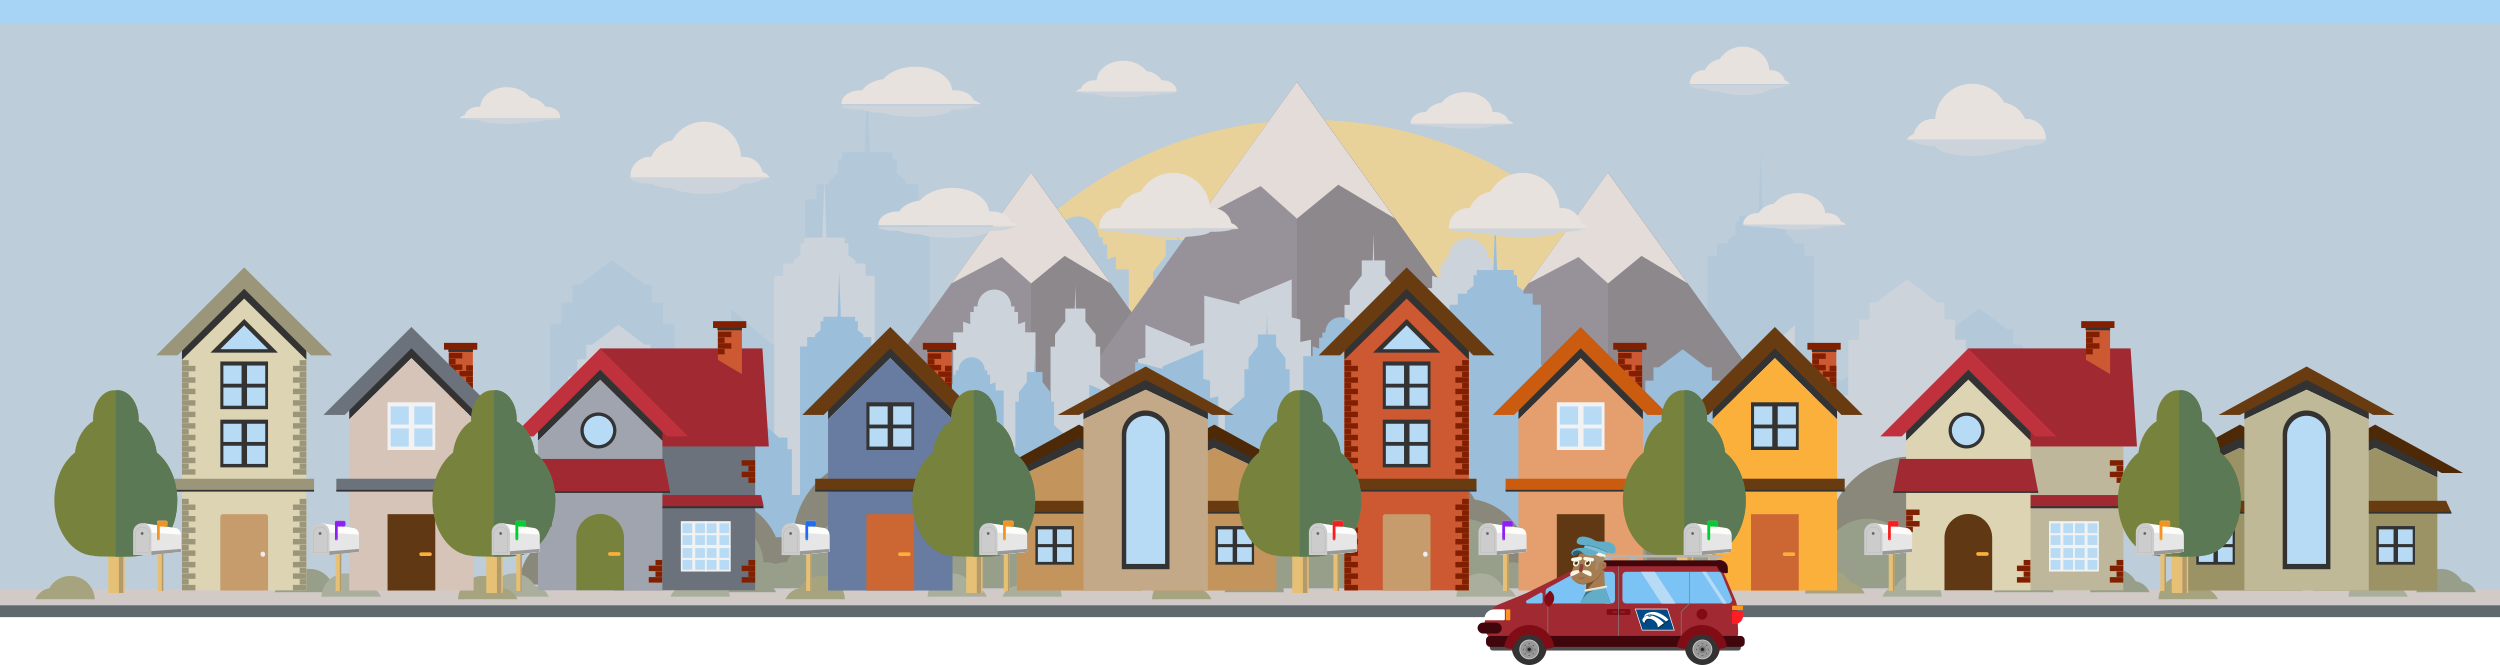 <?xml version="1.0" encoding="UTF-8"?><svg id="Layer_2" xmlns="http://www.w3.org/2000/svg" viewBox="0 0 1817.78 483.54"><defs><style>.cls-1,.cls-2{fill:#004a87;}.cls-3{fill:#800d16;}.cls-4{fill:#d5c7c1;opacity:.5;}.cls-2{stroke:#fff;stroke-width:.5px;}.cls-2,.cls-5{stroke-miterlimit:10;}.cls-6{fill:#3e6e80;}.cls-7{fill:#802001;}.cls-8{fill:#fff;}.cls-9{fill:#003159;}.cls-10{fill:#6b727b;}.cls-11{fill:#206680;}.cls-12{fill:#b97af4;}.cls-13{fill:#f49320;}.cls-14{fill:#8f4139;}.cls-15{fill:#93ccf5;}.cls-16{fill:#001526;}.cls-17{fill:#b4996a;}.cls-18{fill:#7bc2f5;}.cls-19{fill:#a02932;}.cls-20{fill:#9b967a;}.cls-21{fill:#4d4d4d;}.cls-22{fill:#f42020;}.cls-23{fill:#bfb997;}.cls-24{fill:#687ba0;}.cls-25{fill:#82c2d9;}.cls-26{fill:#7aa7f4;}.cls-27{fill:#836229;}.cls-28{fill:#ffde75;}.cls-29{fill:#eef2e0;}.cls-30{fill:#a67c52;}.cls-31{fill:#a7d4f5;}.cls-32{fill:#206df4;}.cls-33{fill:#fcffff;}.cls-34{fill:#603813;}.cls-35{fill:#cfcfcf;}.cls-36{fill:#5a5f72;}.cls-37{fill:#5b7954;}.cls-38{fill:#333;}.cls-39{fill:#cc6733;}.cls-40{fill:#77823c;}.cls-41{fill:#9b9366;}.cls-42{fill:#d5d9c9;}.cls-43{fill:#48cf68;}.cls-44{fill:#c69c6d;}.cls-45{fill:#60696e;}.cls-46{fill:#e6e6e6;}.cls-47{fill:#e59f6e;}.cls-48{fill:gray;}.cls-49{fill:#e6c075;}.cls-50{fill:#f47a7a;}.cls-51{fill:#683b11;}.cls-52{fill:#d6c4b8;}.cls-5{fill:none;stroke:#666;stroke-width:.07px;}.cls-53{fill:#8e20f4;}.cls-54{fill:#fcfcfa;}.cls-55{fill:#464a59;}.cls-56{fill:#ff931e;}.cls-57{fill:#ddd4b3;}.cls-58{fill:#bf313c;}.cls-59{fill:#f4bc7a;}.cls-60{fill:#62aec9;}.cls-61{fill:#62b7f5;}.cls-62{fill:#a68a6a;}.cls-63{fill:#ff1d25;}.cls-64{fill:#a6b3ba;}.cls-65{fill:#c3955c;}.cls-66{fill:#999;}.cls-67{fill:#cd5933;}.cls-68{fill:#ccc;}.cls-69{fill:#ededef;}.cls-70{fill:#b3b3b3;}.cls-71{fill:#40060b;}.cls-72{fill:#b8dbf5;}.cls-73{fill:#00cf31;}.cls-74{fill:#c4e1f5;}.cls-75{fill:#c3a988;}.cls-76{fill:#1a1a1a;}.cls-77{fill:#bfb79b;}.cls-78{fill:#cb5b0f;}.cls-79{fill:#754c24;}.cls-80{fill:#4d2907;}.cls-81{fill:#fbb03b;}.cls-82{fill:#9fa4af;}.cls-83{fill:#809778;}.cls-84{fill:#231f20;}.cls-85{fill:#666;}.cls-86{fill:#f2f2f2;}.cls-87{fill:#404a34;}.cls-88{fill:#f8f6e4;}</style></defs><g id="Layer_1-2"><g><rect class="cls-31" width="1817.78" height="448.7"/><path class="cls-28" d="m1241.57,376.7h-579.11c0-159.92,129.64-289.55,289.55-289.55s289.55,129.64,289.55,289.55Z"/><g><path class="cls-15" d="m987.16,253.06v-51.39l-27.17,6.77v-2.4l-40.27-16.9v29.33l-6.66,1.66v17.29l-8.23-1.74v80.96h-6.45v-63.67l-19.4-17.05v-27.13h-4.06v-10.93l-9.23-11.8v-11.58h-8.54l-.51-21.09-.51,21.09h-8.54v11.58l-9.23,11.8v10.93h-4.06v52.6l-13.52,7.37v-72.86h-9.34v-9.57l-6.39,2.14v-10.81h-3.18v-5.14h-2.98c0-8.37-6.78-15.15-15.15-15.15s-15.15,6.78-15.15,15.15h-3.42v5.14h-3.18v10.92l-6.39-2.25v9.57h-8.91v120.74h-8.93v-66.97l-52.34,28.54v23.9h-9.47v-157.17h-8.23v-10.93h-9.12v-2.71l-6.39-5.03v-10.51h-3.18v-5.14h-16.51l-1.85-53.13-1.81,52.23-1.09.9h-15.44v5.14h-3.18v10.25l-6.39,5.28v2.71h-9.12v10.93h-8.23v171.7h-9.47v-52.97h-5.11v-13.35h-9.77l-29.43-25.88v25.88h-6.75v13.35h-5.11v33.81h-10.05v-18.8h-19.32v-43h-8.23v-15.55h-8.15v-13.13h-5.18l-23.72-17.86-23.72,17.86h-5.18v13.13h-8.15v15.55h-8.23v197.6h595.62v-178.47l-8.23-1.74Z"/><path class="cls-15" d="m974.83,278.92v-44.02s23.27,5.8,23.27,5.8v-2.05s34.49-14.48,34.49-14.48v25.12s5.7,1.42,5.7,1.42v14.81s7.05-1.49,7.05-1.49v69.34s5.52,0,5.52,0v-54.53s16.61-14.61,16.61-14.61v-23.24h3.48s0-9.36,0-9.36l7.91-10.11v-9.92h7.32s.44-18.06.44-18.06l.44,18.06h7.32v9.92s7.91,10.11,7.91,10.11v9.36s3.48,0,3.48,0v45.05s11.58,6.32,11.58,6.32v-62.4h8s0-8.2,0-8.2l5.48,1.83v-9.26h2.72s0-4.4,0-4.4h2.56c0-7.17,5.81-12.97,12.97-12.97s12.97,5.81,12.97,12.97h2.93v4.4s2.72,0,2.72,0v9.35s5.48-1.93,5.48-1.93v8.2s7.63,0,7.63,0v103.41s7.65,0,7.65,0v-57.36s44.83,24.44,44.83,24.44v20.47s8.11,0,8.11,0v-134.61h7.05s0-9.36,0-9.36h7.81s0-2.32,0-2.32l5.48-4.31v-9h2.72s0-4.4,0-4.4h14.14s1.58-45.51,1.58-45.51l1.55,44.73.94.77h13.23v4.4s2.72,0,2.72,0v8.78s5.48,4.53,5.48,4.53v2.32s7.81,0,7.81,0v9.36s7.05,0,7.05,0v147.06s8.11,0,8.11,0v-45.37h4.37s0-11.43,0-11.43h8.37s25.21-22.17,25.21-22.17v22.17s5.78,0,5.78,0v11.43s4.37,0,4.37,0v28.95s8.61,0,8.61,0v-16.1h16.55s0-36.83,0-36.83h7.05s0-13.32,0-13.32h6.98s0-11.25,0-11.25h4.44s20.31-15.29,20.31-15.29l20.31,15.29h4.44v11.25s6.98,0,6.98,0v13.32s7.05,0,7.05,0v169.24h-30.65s-46.92,0-46.92,0h-3.53s-13.02,0-13.02,0h-8.61s-41.83,0-41.83,0h-6.27s-8.11,0-8.11,0h-56.83s-20.74,0-20.74,0h-42.72s-153.34,0-153.34,0h-51.33s-26.24,0-26.24,0v-152.86s7.05-1.49,7.05-1.49Z"/></g><g><g><polygon class="cls-36" points="953.41 408.92 546 408.92 749.71 125.46 953.41 408.92"/><polygon class="cls-55" points="953.41 408.92 749.71 408.92 749.71 125.46 953.41 408.92"/><polygon class="cls-86" points="807.63 206.07 749.71 125.46 691.78 206.07 728.31 186.88 749.71 206.07 774.1 186.07 807.63 206.07"/></g><g><polygon class="cls-36" points="1372.87 408.92 965.46 408.92 1169.17 125.46 1372.87 408.92"/><polygon class="cls-55" points="1372.87 408.92 1169.17 408.92 1169.17 125.46 1372.87 408.92"/><polygon class="cls-86" points="1227.09 206.07 1169.17 125.46 1111.24 206.07 1147.77 186.88 1169.17 206.07 1193.56 186.07 1227.09 206.07"/></g><g><polygon class="cls-36" points="1194.03 408.92 691.99 408.92 943.01 59.62 1194.03 408.92"/><polygon class="cls-55" points="1194.03 408.92 943.01 408.92 943.01 59.62 1194.03 408.92"/><polygon class="cls-86" points="1014.39 158.95 943.01 59.62 871.63 158.95 916.64 135.31 943.01 158.95 973.07 134.31 1014.39 158.95"/></g></g><g><path class="cls-33" d="m782.34,66.7c.8-1.08,2.12-1.89,3.7-2.25.99-3.49,5.04-6.1,9.89-6.1.47,0,.94.03,1.4.07.41-7.93,8.92-14.26,19.36-14.26,7.23,0,13.54,3.04,16.87,7.55,4.97.63,9.09,3.2,11,6.66.26-.02.52-.02.79-.02,5.59,0,10.12,3.48,10.12,7.76,0,.2,0,.39-.03.58h-73.09Z"/><path class="cls-74" d="m782.34,66.7c.8.2,2.12.35,3.7.41.99.64,5.04,1.12,9.89,1.12.47,0,.94,0,1.4-.01.41,1.45,8.92,2.61,19.36,2.61,7.23,0,13.54-.56,16.87-1.38,4.97-.12,9.09-.59,11-1.22.26,0,.52,0,.79,0,5.59,0,10.12-.64,10.12-1.42,0-.04,0-.07-.03-.11h-73.09Z"/></g><g><path class="cls-33" d="m334.24,85.94c.8-1.08,2.12-1.89,3.7-2.25.99-3.49,5.04-6.1,9.89-6.1.47,0,.94.03,1.4.07.41-7.93,8.92-14.26,19.36-14.26,7.23,0,13.54,3.04,16.87,7.55,4.97.63,9.09,3.2,11,6.66.26-.02.52-.02.79-.02,5.59,0,10.12,3.48,10.12,7.76,0,.2,0,.39-.03.58h-73.09Z"/><path class="cls-74" d="m334.24,85.94c.8.2,2.12.35,3.7.41.99.64,5.04,1.12,9.89,1.12.47,0,.94,0,1.4-.01.41,1.45,8.92,2.61,19.36,2.61,7.23,0,13.54-.56,16.87-1.38,4.97-.12,9.09-.59,11-1.22.26,0,.52,0,.79,0,5.59,0,10.12-.64,10.12-1.42,0-.04,0-.07-.03-.11h-73.09Z"/></g><g><path class="cls-33" d="m1100.56,90.03c-.82-1.1-2.17-1.94-3.78-2.3-1.02-3.57-5.16-6.25-10.13-6.25-.49,0-.96.03-1.43.08-.42-8.12-9.13-14.6-19.82-14.6-7.41,0-13.87,3.11-17.27,7.73-5.09.65-9.31,3.28-11.27,6.82-.27-.02-.54-.02-.81-.02-5.73,0-10.37,3.56-10.37,7.95,0,.2,0,.4.03.6h74.85Z"/><path class="cls-74" d="m1100.56,89.97c-.82.17-2.17.3-3.78.35-1.02.55-5.16.96-10.13.96-.49,0-.96,0-1.43-.01-.42,1.25-9.13,2.25-19.82,2.25-7.41,0-13.87-.48-17.27-1.19-5.09-.1-9.31-.5-11.27-1.05-.27,0-.54,0-.81,0-5.73,0-10.37-.55-10.37-1.22,0-.03,0-.06.03-.09h74.85Z"/></g><g><path class="cls-33" d="m1342.4,163.46c-.82-1.1-2.17-1.94-3.78-2.3-1.02-3.57-5.16-6.25-10.13-6.25-.49,0-.96.03-1.43.08-.42-8.12-9.13-14.6-19.82-14.6-7.41,0-13.87,3.11-17.27,7.73-5.09.65-9.31,3.28-11.27,6.82-.27-.02-.54-.02-.81-.02-5.73,0-10.37,3.56-10.37,7.95,0,.2,0,.4.03.6h74.85Z"/><path class="cls-74" d="m1342.4,163.4c-.82.17-2.17.3-3.78.35-1.02.55-5.16.96-10.13.96-.49,0-.96,0-1.43-.01-.42,1.25-9.13,2.25-19.82,2.25-7.41,0-13.87-.48-17.27-1.19-5.09-.1-9.31-.5-11.27-1.05-.27,0-.54,0-.81,0-5.73,0-10.37-.55-10.37-1.22,0-.03,0-.06.03-.09h74.85Z"/></g><g><path class="cls-74" d="m1254.41,323.33h8.93s0-49.93,0-49.93h4.81s0-12.58,0-12.58h9.21s27.74-24.4,27.74-24.4v24.4s6.36,0,6.36,0v12.58s4.81,0,4.81,0v31.86s9.47,0,9.47,0v-17.72h18.21s0-40.53,0-40.53h7.76s0-14.66,0-14.66h7.69s0-12.38,0-12.38h4.88s22.35-16.83,22.35-16.83l22.35,16.83h4.88v12.38s7.69,0,7.69,0v14.66s7.76,0,7.76,0v186.25h-33.73s-51.63,0-51.63,0h-3.88s-14.33,0-14.33,0h-9.47s-46.04,0-46.04,0h-6.9s-8.93,0-8.93,0h-62.54s-22.83,0-22.83,0h-47.02s-168.75,0-168.75,0h-56.49s-28.88,0-28.88,0v-168.22s7.76-1.64,7.76-1.64v-48.44s25.61,6.38,25.61,6.38v-2.26s37.95-15.93,37.95-15.93v27.64s6.28,1.56,6.28,1.56v16.3s7.76-1.64,7.76-1.64v76.31s6.08,0,6.08,0v-60.01s18.28-16.07,18.28-16.07v-25.57h3.83s0-10.3,0-10.3l8.7-11.12v-10.91h8.05s.49-19.87.49-19.87l.49,19.87h8.05v10.91s8.7,11.12,8.7,11.12v10.3s3.83,0,3.83,0v49.58s12.75,6.95,12.75,6.95v-68.67h8.81s0-9.02,0-9.02l6.03,2.02v-10.19h3s0-4.84,0-4.84h2.81c0-7.89,6.39-14.28,14.28-14.28,7.89,0,14.28,6.39,14.28,14.28h3.23v4.84s3,0,3,0v10.29s6.03-2.12,6.03-2.12v9.02s8.39,0,8.39,0v113.8s8.41,0,8.41,0v-63.12s49.33,26.9,49.33,26.9v22.52s8.93,0,8.93,0"/><path class="cls-74" d="m887.3,287.79v-41.49l-21.94,5.46v-1.94l-32.51-13.64v23.68l-5.38,1.34v13.96l-6.65-1.4v65.36h-5.21v-51.4l-15.66-13.77v-21.9h-3.28v-8.82l-7.45-9.53v-9.35h-6.9l-.42-17.02-.42,17.02h-6.9v9.35l-7.45,9.53v8.82h-3.28v42.46l-10.92,5.95v-58.82h-7.54v-7.73l-5.16,1.73v-8.72h-2.57v-4.15h-2.41c0-6.75-5.48-12.23-12.23-12.23s-12.23,5.48-12.23,12.23h-2.76v4.15h-2.57v8.81l-5.16-1.82v7.73h-7.19v97.47h-7.21v-54.06l-42.25,23.04v19.29h-7.65v-126.88h-6.65v-8.82h-7.37v-2.19l-5.16-4.06v-8.48h-2.57v-4.15h-13.32l-1.49-42.89-1.46,42.16-.88.73h-12.47v4.15h-2.57v8.28l-5.16,4.27v2.19h-7.37v8.82h-6.65v138.61h-7.65v-42.77h-4.12v-10.78h-7.89l-23.76-20.89v20.89h-5.45v10.78h-4.12v27.29h-8.11v-15.17h-15.6v-34.71h-6.65v-12.55h-6.58v-10.6h-4.18l-19.15-14.42-19.15,14.42h-4.18v10.6h-6.58v12.55h-6.65v159.52h480.83v-144.08l-6.65-1.4Z"/></g><g><path class="cls-61" d="m825.4,300.93v-37.74s19.95,4.97,19.95,4.97v-1.76s29.57-12.41,29.57-12.41v21.54s4.89,1.22,4.89,1.22v12.7s6.05-1.28,6.05-1.28v59.45s4.74,0,4.74,0v-46.75s14.24-12.52,14.24-12.52v-19.92h2.98s0-8.02,0-8.02l6.78-8.66v-8.5h6.27s.38-15.48.38-15.48l.38,15.48h6.27v8.5s6.78,8.66,6.78,8.66v8.02s2.98,0,2.98,0v38.62s9.93,5.41,9.93,5.41v-53.5h6.86s0-7.03,0-7.03l4.7,1.57v-7.94h2.33s0-3.77,0-3.77h2.19c0-6.14,4.98-11.12,11.12-11.12,6.14,0,11.12,4.98,11.12,11.12h2.51v3.77s2.33,0,2.33,0v8.02s4.7-1.65,4.7-1.65v7.03s6.54,0,6.54,0v88.66s6.56,0,6.56,0v-49.18s38.43,20.96,38.43,20.96v17.55s6.96,0,6.96,0v-115.42h6.05s0-8.02,0-8.02h6.7s0-1.99,0-1.99l4.7-3.69v-7.72h2.33s0-3.77,0-3.77h12.12s1.36-39.02,1.36-39.02l1.33,38.35.8.66h11.34v3.77s2.33,0,2.33,0v7.53s4.7,3.88,4.7,3.88v1.99s6.7,0,6.7,0v8.02s6.05,0,6.05,0v126.09s6.96,0,6.96,0v-38.9h3.75s0-9.8,0-9.8h7.17s21.62-19.01,21.62-19.01v19.01s4.95,0,4.95,0v9.8s3.75,0,3.75,0v24.83s7.38,0,7.38,0v-13.8h14.19s0-31.57,0-31.57h6.05s0-11.42,0-11.42h5.99s0-9.64,0-9.64h3.8s17.42-13.11,17.42-13.11l17.42,13.11h3.8v9.64s5.99,0,5.99,0v11.42s6.05,0,6.05,0v145.11h-26.28s-40.23,0-40.23,0h-3.02s-11.17,0-11.17,0h-7.38s-35.87,0-35.87,0h-5.37s-6.96,0-6.96,0h-48.72s-17.78,0-17.78,0h-36.63s-131.47,0-131.47,0h-44.01s-22.5,0-22.5,0v-131.06s6.05-1.28,6.05-1.28Z"/><path class="cls-61" d="m834.45,319.92v-32.32l-17.09,4.26v-1.51l-25.33-10.63v18.45l-4.19,1.04v10.87l-5.18-1.09v50.92h-4.06v-40.04l-12.2-10.73v-17.06h-2.56v-6.87l-5.81-7.42v-7.28h-5.37l-.32-13.26-.32,13.26h-5.37v7.28l-5.81,7.42v6.87h-2.56v33.08l-8.5,4.64v-45.83h-5.88v-6.02l-4.02,1.35v-6.8h-2v-3.23h-1.88c0-5.26-4.27-9.53-9.53-9.53s-9.53,4.27-9.53,9.53h-2.15v3.23h-2v6.87l-4.02-1.41v6.02h-5.6v75.94s-5.61,0-5.61,0v-42.12l-32.92,17.95v15.03h-5.96s0-98.85,0-98.85h-5.18v-6.87h-5.74s0-1.7,0-1.7l-4.02-3.16v-6.61h-2v-3.23h-10.38l-1.16-33.42-1.14,32.85-.69.57h-9.71v3.23h-2v6.45l-4.02,3.32v1.7h-5.74v6.87h-5.18v107.99h-5.96v-33.32h-3.21v-8.4h-6.14l-18.51-16.28v16.28h-4.24v8.4h-3.21v21.26h-6.32v-11.82h-12.15v-27.04h-5.18v-9.78h-5.13v-8.26h-3.26l-14.92-11.23-14.92,11.23h-3.26v8.26h-5.13v9.78h-5.18v124.28h374.62v-112.25l-5.18-1.09Z"/></g><g><path class="cls-33" d="m739.89,163.8c-1.1-1.3-2.93-2.28-5.11-2.71-1.37-4.21-6.98-7.36-13.69-7.36-.66,0-1.3.03-1.93.09-.57-9.57-12.34-17.2-26.78-17.2-10.01,0-18.74,3.67-23.34,9.11-6.88.77-12.58,3.86-15.22,8.04-.36-.02-.72-.03-1.09-.03-7.74,0-14.01,4.19-14.01,9.37,0,.24.01.47.04.7h101.14Z"/><path class="cls-74" d="m739.89,164.86c-1.1.39-2.93.69-5.11.82-1.37,1.27-6.98,2.21-13.69,2.21-.66,0-1.3,0-1.93-.03-.57,2.88-12.34,5.18-26.78,5.18-10.01,0-18.74-1.1-23.34-2.74-6.88-.23-12.58-1.16-15.22-2.42-.36,0-.72,0-1.09,0-7.74,0-14.01-1.26-14.01-2.82,0-.07.01-.14.04-.21h101.14Z"/></g><g><path class="cls-33" d="m1386.38,101.55c1.1-1.94,2.93-3.41,5.11-4.05,1.37-6.29,6.98-11.01,13.69-11.01.66,0,1.3.05,1.93.13.57-14.3,12.34-25.73,26.78-25.73,10.01,0,18.74,5.49,23.34,13.62,6.88,1.14,12.58,5.78,15.22,12.02.36-.03.72-.04,1.09-.04,7.74,0,14.01,6.27,14.01,14.01,0,.35-.01.7-.04,1.05h-101.14Z"/><path class="cls-74" d="m1386.38,101.55c1.1.57,2.93.99,5.11,1.18,1.37,1.83,6.98,3.21,13.69,3.21.66,0,1.3-.01,1.93-.04.57,4.17,12.34,7.5,26.78,7.5,10.01,0,18.74-1.6,23.34-3.97,6.88-.33,12.58-1.68,15.22-3.5.36,0,.72.01,1.09.01,7.74,0,14.01-1.83,14.01-4.08,0-.1-.01-.21-.04-.31h-101.14Z"/></g><g><path class="cls-33" d="m1154.69,166.34c-1.1-1.94-2.93-3.41-5.11-4.05-1.37-6.29-6.98-11.01-13.69-11.01-.66,0-1.3.05-1.93.13-.57-14.3-12.34-25.73-26.78-25.73-10.01,0-18.74,5.49-23.34,13.62-6.88,1.14-12.58,5.78-15.22,12.02-.36-.03-.72-.04-1.09-.04-7.74,0-14.01,6.27-14.01,14.01,0,.35.01.7.04,1.05h101.14Z"/><path class="cls-74" d="m1154.69,166.23c-1.1.3-2.93.53-5.11.62-1.37.97-6.98,1.69-13.69,1.69-.66,0-1.3,0-1.93-.02-.57,2.2-12.34,3.96-26.78,3.96-10.01,0-18.74-.84-23.34-2.09-6.88-.18-12.58-.89-15.22-1.85-.36,0-.72,0-1.09,0-7.74,0-14.01-.96-14.01-2.15,0-.05.01-.11.04-.16h101.14Z"/></g><g><path class="cls-33" d="m900.48,166.34c-1.1-1.94-2.93-3.41-5.11-4.05-1.37-6.29-6.98-11.01-13.69-11.01-.66,0-1.3.05-1.93.13-.57-14.3-12.34-25.73-26.78-25.73-10.01,0-18.74,5.49-23.34,13.62-6.88,1.14-12.58,5.78-15.22,12.02-.36-.03-.72-.04-1.09-.04-7.74,0-14.01,6.27-14.01,14.01,0,.35.01.7.04,1.05h101.14Z"/><path class="cls-74" d="m900.48,166.23c-1.1.3-2.93.53-5.11.62-1.37.97-6.98,1.69-13.69,1.69-.66,0-1.3,0-1.93-.02-.57,2.2-12.34,3.96-26.78,3.96-10.01,0-18.74-.84-23.34-2.09-6.88-.18-12.58-.89-15.22-1.85-.36,0-.72,0-1.09,0-7.74,0-14.01-.96-14.01-2.15,0-.05.01-.11.04-.16h101.14Z"/></g><g><path class="cls-33" d="m1301.4,61.08c-.79-1.3-2.11-2.28-3.68-2.71-.99-4.21-5.02-7.36-9.84-7.36-.47,0-.94.03-1.39.09-.41-9.57-8.87-17.2-19.25-17.2-7.19,0-13.47,3.67-16.77,9.11-4.94.77-9.04,3.86-10.94,8.04-.26-.02-.52-.03-.78-.03-5.56,0-10.07,4.19-10.07,9.37,0,.24,0,.47.03.7h72.69Z"/><path class="cls-74" d="m1301.4,61.84c-.79.35-2.11.61-3.68.73-.99,1.13-5.02,1.98-9.84,1.98-.47,0-.94,0-1.39-.02-.41,2.57-8.87,4.62-19.25,4.62-7.19,0-13.47-.99-16.77-2.45-4.94-.21-9.04-1.04-10.94-2.16-.26,0-.52,0-.78,0-5.56,0-10.07-1.13-10.07-2.52,0-.06,0-.13.03-.19h72.69Z"/></g><rect class="cls-64" x="461.75" y="427.59" width="933.88" height="11.83"/><rect class="cls-45" y="436.87" width="1817.78" height="11.83"/><rect class="cls-35" y="428.28" width="1817.78" height="11.83"/><path class="cls-87" d="m1480.17,390.6c-.84,0-1.67.03-2.49.1-6.05-14.28-19.09-24.88-34.83-27.5-10.53-18.6-30.5-31.16-53.41-31.16-33.05,0-59.99,26.14-61.28,58.87-1.45-.2-2.92-.31-4.42-.31-4.28,0-8.37.84-12.1,2.36-3.73-1.52-7.82-2.36-12.1-2.36-.84,0-1.67.03-2.49.1-6.05-14.28-19.09-24.88-34.83-27.5-10.53-18.6-30.5-31.16-53.41-31.16-33.05,0-59.99,26.14-61.28,58.87-1.45-.2-2.92-.31-4.42-.31-6.14,0-11.88,1.73-16.75,4.73-4.88-3-10.62-4.73-16.76-4.73-.84,0-1.67.03-2.49.1-6.05-14.28-19.09-24.88-34.83-27.5-10.53-18.6-30.5-31.16-53.41-31.16-33.05,0-59.99,26.14-61.28,58.87-1.45-.2-2.92-.31-4.42-.31-5.3,0-10.29,1.29-14.69,3.56-4.4-2.27-9.4-3.56-14.7-3.56-.84,0-1.67.03-2.49.1-6.05-14.28-19.09-24.88-34.83-27.5-10.53-18.6-30.5-31.16-53.41-31.16-33.05,0-59.99,26.14-61.28,58.87-1.45-.2-2.92-.31-4.42-.31-7.27,0-13.97,2.42-19.34,6.5-5.38-4.08-12.08-6.5-19.35-6.5-.84,0-1.67.03-2.49.1-6.05-14.28-19.09-24.88-34.83-27.5-10.53-18.6-30.5-31.16-53.41-31.16-33.05,0-59.99,26.14-61.28,58.87-1.45-.2-2.92-.31-4.42-.31-.93,0-1.86.04-2.77.12-.91-.08-1.83-.12-2.76-.12-.84,0-1.67.03-2.49.1-6.05-14.28-19.09-24.88-34.83-27.5-10.53-18.6-30.5-31.16-53.41-31.16-33.05,0-59.99,26.14-61.28,58.87-1.45-.2-2.92-.31-4.42-.31-15.35,0-28.17,10.79-31.32,25.19-5,1.46-9.18,4.83-11.7,9.27h1144.96c.06-.8.09-1.6.09-2.41,0-17.7-14.35-32.05-32.05-32.05Z"/><path class="cls-37" d="m1410.49,422.53c-1.7-7.8-8.65-13.64-16.96-13.64-.81,0-1.61.06-2.4.17-.7-17.72-15.29-31.88-33.18-31.88-12.4,0-23.22,6.8-28.92,16.87-8.52,1.42-15.59,7.16-18.86,14.89-.45-.03-.9-.05-1.35-.05-.5,0-1,.02-1.5.06-.5-.04-1-.06-1.5-.06-.81,0-1.61.06-2.4.17-.7-17.72-15.29-31.88-33.18-31.88-12.4,0-23.22,6.8-28.92,16.87-8.52,1.42-15.59,7.16-18.86,14.89-.45-.03-.9-.05-1.35-.05-3.94,0-7.56,1.31-10.48,3.52-2.91-2.21-6.54-3.52-10.47-3.52-.81,0-1.61.06-2.4.17-.7-17.72-15.29-31.88-33.18-31.88-12.4,0-23.22,6.8-28.92,16.87-8.52,1.42-15.59,7.16-18.86,14.89-.45-.03-.9-.05-1.35-.05-2.87,0-5.57.7-7.96,1.93-2.38-1.23-5.09-1.93-7.96-1.93-.81,0-1.61.06-2.4.17-.7-17.72-15.29-31.88-33.18-31.88-9.26,0-17.63,3.79-23.65,9.9-6.02-6.11-14.39-9.9-23.65-9.9-11.62,0-21.84,5.97-27.78,15-5.93-9.04-16.16-15-27.78-15-5.83,0-11.31,1.5-16.08,4.15-4.76-2.64-10.25-4.15-16.08-4.15-12.4,0-23.22,6.8-28.92,16.87-2.37.39-4.62,1.12-6.71,2.13-5.32-11.23-16.77-19.01-30.03-19.01-7.51,0-14.44,2.5-20,6.7-5.56-4.21-12.49-6.7-20-6.7-12.4,0-23.22,6.8-28.92,16.87-8.52,1.42-15.59,7.16-18.86,14.89-.45-.03-.9-.05-1.35-.05-2.87,0-5.57.7-7.96,1.93-2.38-1.23-5.09-1.93-7.96-1.93-.81,0-1.61.06-2.4.17-.7-17.72-15.29-31.88-33.18-31.88-12.4,0-23.22,6.8-28.92,16.87-8.52,1.42-15.59,7.16-18.86,14.89-.45-.03-.9-.05-1.35-.05-3.33,0-6.43.94-9.08,2.56-2.64-1.62-5.75-2.56-9.07-2.56-.81,0-1.61.06-2.4.17-.7-17.72-15.29-31.88-33.18-31.88-12.4,0-23.22,6.8-28.92,16.87-8.52,1.42-15.59,7.16-18.86,14.89-.45-.03-.9-.05-1.35-.05-2.32,0-4.53.46-6.55,1.28-2.02-.82-4.23-1.28-6.55-1.28-.81,0-1.61.06-2.4.17-.7-17.72-15.29-31.88-33.18-31.88-12.4,0-23.22,6.8-28.92,16.87-8.52,1.42-15.59,7.16-18.86,14.89-.45-.03-.9-.05-1.35-.05-9.59,0-17.36,7.77-17.36,17.36,0,.44.02.87.05,1.3h961.31c-1.37-2.4-3.63-4.23-6.34-5.02Z"/><g><path class="cls-33" d="m559.59,129.11c-1.1-1.94-2.93-3.41-5.11-4.05-1.37-6.29-6.98-11.01-13.69-11.01-.66,0-1.3.05-1.93.13-.57-14.3-12.34-25.73-26.78-25.73-10.01,0-18.74,5.49-23.34,13.62-6.88,1.14-12.58,5.78-15.22,12.02-.36-.03-.72-.04-1.09-.04-7.74,0-14.01,6.27-14.01,14.01,0,.35.01.7.04,1.05h101.14Z"/><path class="cls-74" d="m559.59,129.11c-1.1.57-2.93.99-5.11,1.18-1.37,1.83-6.98,3.21-13.69,3.21-.66,0-1.3-.01-1.93-.04-.57,4.17-12.34,7.5-26.78,7.5-10.01,0-18.74-1.6-23.34-3.97-6.88-.33-12.58-1.68-15.22-3.5-.36,0-.72.01-1.09.01-7.74,0-14.01-1.83-14.01-4.08,0-.1.01-.21.04-.31h101.14Z"/></g><g><path class="cls-33" d="m713.05,75.67c-1.1-1.3-2.93-2.28-5.11-2.71-1.37-4.21-6.98-7.36-13.69-7.36-.66,0-1.3.03-1.93.09-.57-9.57-12.34-17.2-26.78-17.2-10.01,0-18.74,3.67-23.34,9.11-6.88.77-12.58,3.86-15.22,8.04-.36-.02-.72-.03-1.09-.03-7.74,0-14.01,4.19-14.01,9.37,0,.24.01.47.04.7h101.14Z"/><path class="cls-74" d="m713.05,76.73c-1.1.39-2.93.69-5.11.82-1.37,1.27-6.98,2.21-13.69,2.21-.66,0-1.3,0-1.93-.03-.57,2.88-12.34,5.18-26.78,5.18-10.01,0-18.74-1.1-23.34-2.74-6.88-.23-12.58-1.16-15.22-2.42-.36,0-.72,0-1.09,0-7.74,0-14.01-1.26-14.01-2.82,0-.07.01-.14.04-.21h101.14Z"/></g><g><path class="cls-37" d="m242.89,430.67c-.37-9.46-8.16-17.01-17.7-17.01-6.62,0-12.39,3.63-15.43,9-4.55.76-8.32,3.82-10.06,7.94-.24-.02,43.61,0,43.19.06Z"/><path class="cls-37" d="m521.1,430.67c.37-9.46,8.16-17.01,17.7-17.01,6.62,0,12.39,3.63,15.43,9,4.55.76,8.32,3.82,10.06,7.94.24-.02-43.61,0-43.19.06Z"/><path class="cls-37" d="m933.48,430.67c-.37-9.46-8.16-17.01-17.7-17.01-6.62,0-12.39,3.63-15.43,9-4.55.76-8.32,3.82-10.06,7.94-.24-.02,43.61,0,43.19.06Z"/><path class="cls-37" d="m1178.54,430.67c.37-9.46,8.16-17.01,17.7-17.01,6.62,0,12.39,3.63,15.43,9,4.55.76,8.32,3.82,10.06,7.94.24-.02-43.61,0-43.19.06Z"/><path class="cls-37" d="m1493.02,430.67c-.37-9.46-8.16-17.01-17.7-17.01-6.62,0-12.39,3.63-15.43,9-4.55.76-8.32,3.82-10.06,7.94-.24-.02,43.61,0,43.19.06Z"/><path class="cls-37" d="m1757.13,430.67c.37-9.46,8.16-17.01,17.7-17.01,6.62,0,12.39,3.63,15.43,9,4.55.76,8.32,3.82,10.06,7.94.24-.02-43.61,0-43.19.06Z"/><path class="cls-37" d="m1519.77,430.67c.37-9.46,8.16-17.01,17.7-17.01,6.62,0,12.39,3.63,15.43,9,4.55.76,8.32,3.82,10.06,7.94.24-.02-43.61,0-43.19.06Z"/></g><g><path class="cls-83" d="m1707.6,433.92c.37-9.46,8.16-17.01,17.7-17.01,6.62,0,12.39,3.63,15.43,9,4.55.76,8.32,3.82,10.06,7.94.24-.02-43.61,0-43.19.06Z"/><path class="cls-83" d="m1411.85,433.92c-.37-9.46-8.16-17.01-17.7-17.01-6.62,0-12.39,3.63-15.43,9-4.55.76-8.32,3.82-10.06,7.94-.24-.02,43.61,0,43.19.06Z"/><path class="cls-83" d="m1058.94,433.92c.37-9.46,8.16-17.01,17.7-17.01,6.62,0,12.39,3.63,15.43,9,4.55.76,8.32,3.82,10.06,7.94.24-.02-43.61,0-43.19.06Z"/><path class="cls-83" d="m771.96,433.92c-.37-9.46-8.16-17.01-17.7-17.01-6.62,0-12.39,3.63-15.43,9-4.55.76-8.32,3.82-10.06,7.94-.24-.02,43.61,0,43.19.06Z"/><path class="cls-83" d="m674.47,433.92c.37-9.46,8.16-17.01,17.7-17.01,6.62,0,12.39,3.63,15.43,9,4.55.76,8.32,3.82,10.06,7.94.24-.02-43.61,0-43.19.06Z"/><path class="cls-83" d="m355.81,433.92c.37-9.46,8.16-17.01,17.7-17.01,6.62,0,12.39,3.63,15.43,9,4.55.76,8.32,3.82,10.06,7.94.24-.02-43.61,0-43.19.06Z"/><path class="cls-83" d="m233.75,433.92c.37-9.46,8.16-17.01,17.7-17.01,6.62,0,12.39,3.63,15.43,9,4.55.76,8.32,3.82,10.06,7.94.24-.02-43.61,0-43.19.06Z"/><path class="cls-83" d="m530.62,433.92c-.37-9.46-8.16-17.01-17.7-17.01-6.62,0-12.39,3.63-15.43,9-4.55.76-8.32,3.82-10.06,7.94-.24-.02,43.61,0,43.19.06Z"/></g><g><path class="cls-40" d="m1569.44,435.76c.37-9.46,8.16-17.01,17.7-17.01,6.62,0,12.39,3.63,15.43,9,4.55.76,8.32,3.82,10.06,7.94.24-.02-43.61,0-43.19.06Z"/><path class="cls-40" d="m1255.01,435.76c-.37-9.46-8.16-17.01-17.7-17.01-6.62,0-12.39,3.63-15.43,9-4.55.76-8.32,3.82-10.06,7.94-.24-.02,43.61,0,43.19.06Z"/><path class="cls-40" d="m1312.58,431.58c.37-9.46,8.16-17.01,17.7-17.01,6.62,0,12.39,3.63,15.43,9,4.55.76,8.32,3.82,10.06,7.94.24-.02-43.61,0-43.19.06Z"/><path class="cls-40" d="m837.64,435.76c.37-9.46,8.16-17.01,17.7-17.01,6.62,0,12.39,3.63,15.43,9,4.55.76,8.32,3.82,10.06,7.94.24-.02-43.61,0-43.19.06Z"/><path class="cls-40" d="m614.36,435.76c-.37-9.46-8.16-17.01-17.7-17.01-6.62,0-12.39,3.63-15.43,9-4.55.76-8.32,3.82-10.06,7.94-.24-.02,43.61,0,43.19.06Z"/><path class="cls-40" d="m333.03,435.76c.37-9.46,8.16-17.01,17.7-17.01,6.62,0,12.39,3.63,15.43,9,4.55.76,8.32,3.82,10.06,7.94.24-.02-43.61,0-43.19.06Z"/><path class="cls-40" d="m68.92,435.76c-.37-9.46-8.16-17.01-17.7-17.01-6.62,0-12.39,3.63-15.43,9-4.55.76-8.32,3.82-10.06,7.94-.24-.02,43.61,0,43.19.06Z"/></g><rect class="cls-4" y="16.64" width="1817.78" height="422.78"/><g><g><g><polygon class="cls-67" points="1317.73 252.34 1335.2 252.34 1335.2 287.61 1326.47 299.28 1317.73 287.61 1317.73 252.34"/><rect class="cls-38" x="1317.39" y="250.92" width="17.81" height="4.98"/><rect class="cls-7" x="1314.2" y="249.3" width="24.2" height="4.98"/></g><g><rect class="cls-7" x="1325.4" y="278.43" width="9.8" height="3.97" transform="translate(2660.61 560.83) rotate(-180)"/><rect class="cls-7" x="1325.4" y="270.07" width="9.8" height="3.97" transform="translate(2660.61 544.11) rotate(-180)"/><rect class="cls-7" x="1330.3" y="274.25" width="4.9" height="3.97" transform="translate(2665.51 552.47) rotate(-180)"/><rect class="cls-7" x="1330.3" y="265.93" width="4.9" height="3.97" transform="translate(2665.51 535.83) rotate(-180)"/></g><g><rect class="cls-7" x="1317.73" y="256.97" width="9.8" height="3.97"/><rect class="cls-7" x="1317.73" y="265.32" width="9.8" height="3.97"/><rect class="cls-7" x="1317.73" y="261.14" width="4.9" height="3.97"/><rect class="cls-7" x="1317.73" y="269.47" width="4.9" height="3.97"/></g><g><polygon class="cls-38" points="1290.52 250.54 1245.29 295.02 1245.29 304.89 1290.52 260.41 1335.76 304.89 1335.76 295.02 1290.52 250.54"/><polygon class="cls-81" points="1245.29 304.89 1245.29 429.37 1335.76 429.37 1335.76 304.89 1290.52 260.41 1245.29 304.89"/></g><path class="cls-51" d="m1354.49,301.7l-63.97-63.97-63.97,63.97h15.53s48.44-48.44,48.44-48.44l48.44,48.44h15.53Z"/><g><rect class="cls-38" x="1273.18" y="292.51" width="34.69" height="34.69"/><rect class="cls-72" x="1275.41" y="295.49" width="13.22" height="13.22"/><rect class="cls-72" x="1292.61" y="295.49" width="13.22" height="13.22"/><rect class="cls-72" x="1275.41" y="311.48" width="13.22" height="13.22"/><rect class="cls-72" x="1292.61" y="311.48" width="13.22" height="13.22"/></g><rect class="cls-39" x="1273.18" y="373.87" width="34.69" height="55.49"/><rect class="cls-81" x="1296.3" y="401.62" width="9.01" height="2.67" rx="1.14" ry="1.14"/><rect class="cls-51" x="1235.92" y="348.09" width="105.4" height="8.48"/><rect class="cls-38" x="1235.92" y="356.17" width="105.4" height="1.29"/></g><g><g><polygon class="cls-67" points="674.53 252.34 692.01 252.34 692.01 287.61 683.27 299.28 674.53 287.61 674.53 252.34"/><rect class="cls-38" x="674.2" y="250.92" width="17.81" height="4.98"/><rect class="cls-7" x="671" y="249.3" width="24.2" height="4.98"/></g><g><rect class="cls-7" x="682.21" y="278.43" width="9.8" height="3.97" transform="translate(1374.22 560.83) rotate(-180)"/><rect class="cls-7" x="682.21" y="270.07" width="9.8" height="3.97" transform="translate(1374.22 544.11) rotate(-180)"/><rect class="cls-7" x="687.11" y="274.25" width="4.9" height="3.97" transform="translate(1379.12 552.47) rotate(-180)"/><rect class="cls-7" x="687.11" y="265.93" width="4.9" height="3.97" transform="translate(1379.12 535.83) rotate(-180)"/></g><g><rect class="cls-7" x="674.53" y="256.97" width="9.8" height="3.97"/><rect class="cls-7" x="674.53" y="265.32" width="9.8" height="3.97"/><rect class="cls-7" x="674.53" y="261.14" width="4.9" height="3.97"/><rect class="cls-7" x="674.53" y="269.47" width="4.9" height="3.97"/></g><g><polygon class="cls-38" points="647.33 250.54 602.1 295.02 602.1 304.89 647.33 260.41 692.56 304.89 692.56 295.02 647.33 250.54"/><polygon class="cls-24" points="602.1 304.89 602.1 429.37 692.56 429.37 692.56 304.89 647.33 260.41 602.1 304.89"/></g><path class="cls-51" d="m711.3,301.7l-63.97-63.97-63.97,63.97h15.53s48.44-48.44,48.44-48.44l48.44,48.44h15.53Z"/><g><rect class="cls-38" x="629.99" y="292.51" width="34.69" height="34.69"/><rect class="cls-72" x="632.21" y="295.49" width="13.22" height="13.22"/><rect class="cls-72" x="649.42" y="295.49" width="13.22" height="13.22"/><rect class="cls-72" x="632.21" y="311.48" width="13.22" height="13.22"/><rect class="cls-72" x="649.42" y="311.48" width="13.22" height="13.22"/></g><rect class="cls-39" x="629.99" y="373.87" width="34.69" height="55.49"/><rect class="cls-81" x="653.11" y="401.62" width="9.01" height="2.67" rx="1.14" ry="1.14"/><rect class="cls-51" x="592.73" y="348.09" width="105.4" height="8.48"/><rect class="cls-38" x="592.73" y="356.17" width="105.4" height="1.29"/></g><g><g><polygon class="cls-67" points="1176.54 252.34 1194.01 252.34 1194.01 287.61 1185.27 299.28 1176.54 287.61 1176.54 252.34"/><rect class="cls-38" x="1176.2" y="250.92" width="17.81" height="4.98"/><rect class="cls-7" x="1173" y="249.3" width="24.2" height="4.98"/></g><g><rect class="cls-7" x="1184.21" y="278.1" width="9.8" height="3.97" transform="translate(2378.22 560.17) rotate(-180)"/><rect class="cls-7" x="1184.21" y="269.74" width="9.8" height="3.97" transform="translate(2378.22 543.45) rotate(-180)"/><rect class="cls-7" x="1189.11" y="273.92" width="4.9" height="3.97" transform="translate(2383.12 551.81) rotate(-180)"/><rect class="cls-7" x="1189.11" y="265.6" width="4.9" height="3.97" transform="translate(2383.12 535.17) rotate(-180)"/></g><g><rect class="cls-7" x="1176.54" y="256.64" width="9.8" height="3.97"/><rect class="cls-7" x="1176.54" y="264.99" width="9.8" height="3.97"/><rect class="cls-7" x="1176.54" y="260.82" width="4.9" height="3.97"/><rect class="cls-7" x="1176.54" y="269.14" width="4.9" height="3.97"/></g><g><polygon class="cls-38" points="1149.33 250.54 1104.1 295.02 1104.1 304.89 1149.33 260.41 1194.57 304.89 1194.57 295.02 1149.33 250.54"/><polygon class="cls-47" points="1104.1 304.89 1104.1 429.37 1194.57 429.37 1194.57 304.89 1149.33 260.41 1104.1 304.89"/></g><path class="cls-78" d="m1213.3,301.7l-63.97-63.97-63.97,63.97h15.53s48.44-48.44,48.44-48.44l48.44,48.44h15.53Z"/><g><rect class="cls-86" x="1131.99" y="292.51" width="34.69" height="34.69"/><rect class="cls-72" x="1134.22" y="295.49" width="13.22" height="13.22"/><rect class="cls-72" x="1151.42" y="295.49" width="13.22" height="13.22"/><rect class="cls-72" x="1134.22" y="311.48" width="13.22" height="13.22"/><rect class="cls-72" x="1151.42" y="311.48" width="13.22" height="13.22"/></g><rect class="cls-34" x="1131.99" y="373.87" width="34.69" height="55.49"/><rect class="cls-81" x="1155.11" y="401.62" width="9.01" height="2.67" rx="1.14" ry="1.14"/><rect class="cls-78" x="1094.73" y="348.09" width="105.4" height="8.48"/><rect class="cls-38" x="1094.73" y="356.17" width="105.4" height="1.29"/></g><g><g><polygon class="cls-67" points="326.35 252.34 343.83 252.34 343.83 287.61 335.09 299.28 326.35 287.61 326.35 252.34"/><rect class="cls-38" x="326.02" y="250.92" width="17.81" height="4.98"/><rect class="cls-7" x="322.82" y="249.3" width="24.2" height="4.98"/></g><g><rect class="cls-7" x="334.03" y="278.1" width="9.8" height="3.97" transform="translate(677.85 560.17) rotate(-180)"/><rect class="cls-7" x="334.03" y="269.74" width="9.8" height="3.97" transform="translate(677.85 543.45) rotate(-180)"/><rect class="cls-7" x="338.93" y="273.92" width="4.9" height="3.97" transform="translate(682.76 551.81) rotate(-180)"/><rect class="cls-7" x="338.93" y="265.6" width="4.9" height="3.97" transform="translate(682.76 535.17) rotate(-180)"/></g><g><rect class="cls-7" x="326.35" y="256.64" width="9.8" height="3.97"/><rect class="cls-7" x="326.35" y="264.99" width="9.8" height="3.97"/><rect class="cls-7" x="326.35" y="260.82" width="4.9" height="3.97"/><rect class="cls-7" x="326.35" y="269.14" width="4.9" height="3.97"/></g><g><polygon class="cls-38" points="299.15 250.54 253.92 295.02 253.92 304.89 299.15 260.41 344.38 304.89 344.38 295.02 299.15 250.54"/><polygon class="cls-52" points="253.92 304.89 253.92 429.37 344.38 429.37 344.38 304.89 299.15 260.41 253.92 304.89"/></g><path class="cls-10" d="m363.12,301.7l-63.97-63.97-63.97,63.97h15.53s48.44-48.44,48.44-48.44l48.44,48.44h15.53Z"/><g><rect class="cls-86" x="281.8" y="292.51" width="34.69" height="34.69"/><rect class="cls-72" x="284.03" y="295.49" width="13.22" height="13.22"/><rect class="cls-72" x="301.23" y="295.49" width="13.22" height="13.22"/><rect class="cls-72" x="284.03" y="311.48" width="13.22" height="13.22"/><rect class="cls-72" x="301.23" y="311.48" width="13.22" height="13.22"/></g><rect class="cls-34" x="281.8" y="373.87" width="34.69" height="55.49"/><rect class="cls-81" x="304.93" y="401.62" width="9.01" height="2.67" rx="1.14" ry="1.14"/><rect class="cls-10" x="244.55" y="348.09" width="105.4" height="8.48"/><rect class="cls-38" x="244.55" y="356.17" width="105.4" height="1.29"/></g><g><g><g><polygon class="cls-67" points="977.55 244.35 977.55 429.25 1068.02 429.25 1068.02 244.35 1022.79 199.87 977.55 244.35"/><polygon class="cls-38" points="1022.79 207.23 977.55 251.71 977.55 261.58 1022.79 217.1 1068.02 261.58 1068.02 251.71 1022.79 207.23"/></g><path class="cls-51" d="m1086.76,258.39l-63.97-63.97-63.97,63.97h15.53s48.44-48.44,48.44-48.44l48.44,48.44h15.53Z"/><g><rect class="cls-38" x="1005.44" y="305.14" width="34.69" height="34.69"/><rect class="cls-72" x="1007.67" y="308.12" width="13.22" height="13.22"/><rect class="cls-72" x="1024.87" y="308.12" width="13.22" height="13.22"/><rect class="cls-72" x="1007.67" y="324.11" width="13.22" height="13.22"/><rect class="cls-72" x="1024.87" y="324.11" width="13.22" height="13.22"/></g><g><rect class="cls-38" x="1005.44" y="262.82" width="34.69" height="34.69"/><polygon class="cls-38" points="998.26 256.45 1022.79 231.93 1047.31 256.45 998.26 256.45"/><polygon class="cls-72" points="1005.44 253.91 1022.79 236.57 1040.13 253.91 1005.44 253.91"/><rect class="cls-72" x="1007.67" y="265.8" width="13.22" height="13.22"/><rect class="cls-72" x="1024.87" y="265.8" width="13.22" height="13.22"/><rect class="cls-72" x="1007.67" y="281.79" width="13.22" height="13.22"/><rect class="cls-72" x="1024.87" y="281.79" width="13.22" height="13.22"/></g><path class="cls-44" d="m1007.38,373.87h30.82c1.07,0,1.94.87,1.94,1.94v53.56h-34.69v-53.56c0-1.07.87-1.94,1.94-1.94Z"/><rect class="cls-69" x="1034.73" y="401.11" width="3.31" height="3.69" rx="1.57" ry="1.57"/><rect class="cls-51" x="968.18" y="348.09" width="105.4" height="8.48"/><rect class="cls-38" x="968.18" y="356.17" width="105.4" height="1.29"/></g><g><g><rect class="cls-7" x="977.55" y="425.28" width="9.8" height="3.97"/><rect class="cls-7" x="977.55" y="416.92" width="9.8" height="3.97"/><rect class="cls-7" x="977.55" y="421.1" width="4.9" height="3.97"/><rect class="cls-7" x="977.55" y="412.78" width="4.9" height="3.97"/></g><g><rect class="cls-7" x="977.55" y="408.57" width="9.8" height="3.97"/><rect class="cls-7" x="977.55" y="400.22" width="9.8" height="3.97"/><rect class="cls-7" x="977.55" y="404.4" width="4.9" height="3.97"/><rect class="cls-7" x="977.55" y="396.07" width="4.9" height="3.97"/></g><g><rect class="cls-7" x="1058.22" y="425.28" width="9.8" height="3.97" transform="translate(2126.24 854.52) rotate(-180)"/><rect class="cls-7" x="1058.22" y="416.92" width="9.8" height="3.97" transform="translate(2126.24 837.81) rotate(-180)"/><rect class="cls-7" x="1063.12" y="421.1" width="4.9" height="3.97" transform="translate(2131.14 846.16) rotate(-180)"/><rect class="cls-7" x="1063.12" y="412.78" width="4.9" height="3.97" transform="translate(2131.14 829.52) rotate(-180)"/></g><g><rect class="cls-7" x="1058.22" y="408.57" width="9.8" height="3.97" transform="translate(2126.24 821.12) rotate(-180)"/><rect class="cls-7" x="1058.22" y="400.22" width="9.8" height="3.97" transform="translate(2126.24 804.4) rotate(-180)"/><rect class="cls-7" x="1063.12" y="404.4" width="4.9" height="3.97" transform="translate(2131.14 812.76) rotate(-180)"/><rect class="cls-7" x="1063.12" y="396.07" width="4.9" height="3.97" transform="translate(2131.14 796.12) rotate(-180)"/></g><g><rect class="cls-7" x="977.55" y="391.89" width="9.8" height="3.97"/><rect class="cls-7" x="977.55" y="383.54" width="9.8" height="3.97"/><rect class="cls-7" x="977.55" y="387.72" width="4.9" height="3.97"/><rect class="cls-7" x="977.55" y="379.39" width="4.9" height="3.97"/></g><g><rect class="cls-7" x="977.55" y="375.19" width="9.8" height="3.97"/><rect class="cls-7" x="977.55" y="366.84" width="9.8" height="3.97"/><rect class="cls-7" x="977.55" y="371.01" width="4.9" height="3.97"/><rect class="cls-7" x="977.55" y="362.69" width="4.9" height="3.97"/></g><g><rect class="cls-7" x="1058.22" y="391.89" width="9.8" height="3.97" transform="translate(2126.24 787.76) rotate(-180)"/><rect class="cls-7" x="1058.22" y="383.54" width="9.8" height="3.97" transform="translate(2126.24 771.04) rotate(-180)"/><rect class="cls-7" x="1063.12" y="387.72" width="4.9" height="3.97" transform="translate(2131.14 779.4) rotate(-180)"/><rect class="cls-7" x="1063.12" y="379.39" width="4.9" height="3.97" transform="translate(2131.14 762.76) rotate(-180)"/></g><g><rect class="cls-7" x="1058.22" y="375.19" width="9.8" height="3.97" transform="translate(2126.24 754.36) rotate(-180)"/><rect class="cls-7" x="1058.22" y="366.84" width="9.8" height="3.97" transform="translate(2126.24 737.64) rotate(-180)"/><rect class="cls-7" x="1063.12" y="371.01" width="4.9" height="3.97" transform="translate(2131.14 746) rotate(-180)"/><rect class="cls-7" x="1063.12" y="362.69" width="4.9" height="3.97" transform="translate(2131.14 729.36) rotate(-180)"/></g><g><rect class="cls-7" x="977.55" y="341.17" width="9.8" height="3.97"/><rect class="cls-7" x="977.55" y="332.82" width="9.8" height="3.97"/><rect class="cls-7" x="977.55" y="336.99" width="4.9" height="3.97"/><rect class="cls-7" x="977.55" y="328.67" width="4.9" height="3.97"/></g><g><rect class="cls-7" x="1058.22" y="341.17" width="9.8" height="3.97" transform="translate(2126.24 686.32) rotate(-180)"/><rect class="cls-7" x="1058.22" y="332.82" width="9.8" height="3.97" transform="translate(2126.24 669.6) rotate(-180)"/><rect class="cls-7" x="1063.12" y="336.99" width="4.9" height="3.97" transform="translate(2131.14 677.96) rotate(-180)"/><rect class="cls-7" x="1063.12" y="328.67" width="4.9" height="3.97" transform="translate(2131.14 661.32) rotate(-180)"/></g><g><rect class="cls-7" x="977.55" y="324.48" width="9.8" height="3.97"/><rect class="cls-7" x="977.55" y="316.12" width="9.8" height="3.97"/><rect class="cls-7" x="977.55" y="320.3" width="4.9" height="3.97"/><rect class="cls-7" x="977.55" y="311.98" width="4.9" height="3.97"/></g><g><rect class="cls-7" x="1058.22" y="324.48" width="9.8" height="3.97" transform="translate(2126.24 652.92) rotate(-180)"/><rect class="cls-7" x="1058.22" y="316.12" width="9.8" height="3.97" transform="translate(2126.24 636.2) rotate(-180)"/><rect class="cls-7" x="1063.12" y="320.3" width="4.9" height="3.97" transform="translate(2131.14 644.56) rotate(-180)"/><rect class="cls-7" x="1063.12" y="311.98" width="4.9" height="3.97" transform="translate(2131.14 627.92) rotate(-180)"/></g><g><rect class="cls-7" x="977.55" y="307.7" width="9.8" height="3.97"/><rect class="cls-7" x="977.55" y="299.34" width="9.8" height="3.97"/><rect class="cls-7" x="977.55" y="303.52" width="4.9" height="3.97"/><rect class="cls-7" x="977.55" y="295.2" width="4.9" height="3.97"/></g><g><rect class="cls-7" x="1058.22" y="307.7" width="9.8" height="3.97" transform="translate(2126.24 619.36) rotate(-180)"/><rect class="cls-7" x="1058.22" y="299.34" width="9.8" height="3.97" transform="translate(2126.24 602.65) rotate(-180)"/><rect class="cls-7" x="1063.12" y="303.52" width="4.9" height="3.97" transform="translate(2131.14 611.01) rotate(-180)"/><rect class="cls-7" x="1063.12" y="295.2" width="4.9" height="3.97" transform="translate(2131.14 594.36) rotate(-180)"/></g><g><rect class="cls-7" x="977.55" y="291" width="9.8" height="3.97"/><rect class="cls-7" x="977.55" y="282.64" width="9.8" height="3.97"/><rect class="cls-7" x="977.55" y="286.82" width="4.9" height="3.97"/><rect class="cls-7" x="977.55" y="278.5" width="4.9" height="3.97"/></g><g><rect class="cls-7" x="1058.22" y="291" width="9.8" height="3.97" transform="translate(2126.24 585.97) rotate(-180)"/><rect class="cls-7" x="1058.22" y="282.64" width="9.8" height="3.97" transform="translate(2126.24 569.25) rotate(-180)"/><rect class="cls-7" x="1063.12" y="286.82" width="4.9" height="3.97" transform="translate(2131.14 577.61) rotate(-180)"/><rect class="cls-7" x="1063.12" y="278.5" width="4.9" height="3.97" transform="translate(2131.14 560.97) rotate(-180)"/></g><g><rect class="cls-7" x="977.55" y="274.35" width="9.8" height="3.97"/><rect class="cls-7" x="977.55" y="265.99" width="9.8" height="3.97"/><rect class="cls-7" x="977.55" y="270.17" width="4.9" height="3.97"/><rect class="cls-7" x="977.55" y="261.85" width="4.9" height="3.97"/></g><g><rect class="cls-7" x="1058.22" y="274.35" width="9.8" height="3.97" transform="translate(2126.24 552.67) rotate(-180)"/><rect class="cls-7" x="1058.22" y="265.99" width="9.8" height="3.97" transform="translate(2126.24 535.95) rotate(-180)"/><rect class="cls-7" x="1063.12" y="270.17" width="4.9" height="3.97" transform="translate(2131.14 544.31) rotate(-180)"/><rect class="cls-7" x="1063.12" y="261.85" width="4.9" height="3.97" transform="translate(2131.14 527.67) rotate(-180)"/></g></g></g><g><g><g><polygon class="cls-57" points="132.31 244.35 132.31 429.25 222.77 429.25 222.77 244.35 177.54 199.87 132.31 244.35"/><polygon class="cls-38" points="177.54 207.23 132.31 251.71 132.31 261.58 177.54 217.1 222.77 261.58 222.77 251.71 177.54 207.23"/></g><path class="cls-20" d="m241.51,258.39l-63.97-63.97-63.97,63.97h15.53s48.44-48.44,48.44-48.44l48.44,48.44h15.53Z"/><g><rect class="cls-38" x="160.2" y="305.14" width="34.69" height="34.69"/><rect class="cls-72" x="162.43" y="308.12" width="13.22" height="13.22"/><rect class="cls-72" x="179.63" y="308.12" width="13.22" height="13.22"/><rect class="cls-72" x="162.43" y="324.11" width="13.22" height="13.22"/><rect class="cls-72" x="179.63" y="324.11" width="13.22" height="13.22"/></g><g><rect class="cls-38" x="160.2" y="262.82" width="34.69" height="34.69"/><polygon class="cls-38" points="153.01 256.45 177.54 231.93 202.07 256.45 153.01 256.45"/><polygon class="cls-72" points="160.2 253.91 177.54 236.57 194.89 253.91 160.2 253.91"/><rect class="cls-72" x="162.43" y="265.8" width="13.22" height="13.22"/><rect class="cls-72" x="179.63" y="265.8" width="13.22" height="13.22"/><rect class="cls-72" x="162.43" y="281.79" width="13.22" height="13.22"/><rect class="cls-72" x="179.63" y="281.79" width="13.22" height="13.22"/></g><path class="cls-44" d="m162.13,373.87h30.82c1.07,0,1.94.87,1.94,1.94v53.56h-34.69v-53.56c0-1.07.87-1.94,1.94-1.94Z"/><rect class="cls-69" x="189.48" y="401.11" width="3.31" height="3.69" rx="1.57" ry="1.57"/><rect class="cls-20" x="122.94" y="348.09" width="105.4" height="8.48"/><rect class="cls-38" x="122.94" y="356.17" width="105.4" height="1.29"/></g><g><g><rect class="cls-20" x="132.31" y="425.28" width="9.8" height="3.97"/><rect class="cls-20" x="132.31" y="416.92" width="9.8" height="3.97"/><rect class="cls-20" x="132.31" y="421.1" width="4.9" height="3.97"/><rect class="cls-20" x="132.31" y="412.78" width="4.9" height="3.97"/></g><g><rect class="cls-20" x="132.31" y="408.57" width="9.8" height="3.97"/><rect class="cls-20" x="132.31" y="400.22" width="9.8" height="3.97"/><rect class="cls-20" x="132.31" y="404.4" width="4.9" height="3.97"/><rect class="cls-20" x="132.31" y="396.07" width="4.9" height="3.97"/></g><g><rect class="cls-20" x="212.97" y="425.28" width="9.8" height="3.97" transform="translate(435.75 854.52) rotate(-180)"/><rect class="cls-20" x="212.97" y="416.92" width="9.8" height="3.97" transform="translate(435.75 837.81) rotate(-180)"/><rect class="cls-20" x="217.87" y="421.1" width="4.9" height="3.97" transform="translate(440.65 846.16) rotate(-180)"/><rect class="cls-20" x="217.87" y="412.78" width="4.9" height="3.97" transform="translate(440.65 829.52) rotate(-180)"/></g><g><rect class="cls-20" x="212.97" y="408.57" width="9.8" height="3.97" transform="translate(435.75 821.12) rotate(-180)"/><rect class="cls-20" x="212.97" y="400.22" width="9.8" height="3.97" transform="translate(435.75 804.4) rotate(-180)"/><rect class="cls-20" x="217.87" y="404.4" width="4.9" height="3.97" transform="translate(440.65 812.76) rotate(-180)"/><rect class="cls-20" x="217.87" y="396.07" width="4.9" height="3.97" transform="translate(440.65 796.12) rotate(-180)"/></g><g><rect class="cls-20" x="132.31" y="391.89" width="9.8" height="3.97"/><rect class="cls-20" x="132.31" y="383.54" width="9.8" height="3.97"/><rect class="cls-20" x="132.31" y="387.72" width="4.9" height="3.97"/><rect class="cls-20" x="132.31" y="379.39" width="4.9" height="3.97"/></g><g><rect class="cls-20" x="132.31" y="375.19" width="9.8" height="3.97"/><rect class="cls-20" x="132.31" y="366.84" width="9.8" height="3.97"/><rect class="cls-20" x="132.31" y="371.01" width="4.9" height="3.97"/><rect class="cls-20" x="132.31" y="362.69" width="4.9" height="3.97"/></g><g><rect class="cls-20" x="212.97" y="391.89" width="9.8" height="3.97" transform="translate(435.75 787.76) rotate(-180)"/><rect class="cls-20" x="212.97" y="383.54" width="9.8" height="3.97" transform="translate(435.75 771.04) rotate(-180)"/><rect class="cls-20" x="217.87" y="387.72" width="4.9" height="3.97" transform="translate(440.65 779.4) rotate(-180)"/><rect class="cls-20" x="217.87" y="379.39" width="4.9" height="3.97" transform="translate(440.65 762.76) rotate(-180)"/></g><g><rect class="cls-20" x="212.97" y="375.19" width="9.8" height="3.97" transform="translate(435.75 754.36) rotate(-180)"/><rect class="cls-20" x="212.97" y="366.84" width="9.8" height="3.97" transform="translate(435.75 737.64) rotate(-180)"/><rect class="cls-20" x="217.87" y="371.01" width="4.9" height="3.97" transform="translate(440.65 746) rotate(-180)"/><rect class="cls-20" x="217.87" y="362.69" width="4.9" height="3.97" transform="translate(440.65 729.36) rotate(-180)"/></g><g><rect class="cls-20" x="132.31" y="341.17" width="9.8" height="3.97"/><rect class="cls-20" x="132.31" y="332.82" width="9.8" height="3.97"/><rect class="cls-20" x="132.31" y="336.99" width="4.9" height="3.97"/><rect class="cls-20" x="132.31" y="328.67" width="4.9" height="3.97"/></g><g><rect class="cls-20" x="212.97" y="341.17" width="9.8" height="3.97" transform="translate(435.75 686.32) rotate(-180)"/><rect class="cls-20" x="212.97" y="332.82" width="9.8" height="3.97" transform="translate(435.75 669.6) rotate(-180)"/><rect class="cls-20" x="217.87" y="336.99" width="4.9" height="3.97" transform="translate(440.65 677.96) rotate(-180)"/><rect class="cls-20" x="217.87" y="328.67" width="4.9" height="3.97" transform="translate(440.65 661.32) rotate(-180)"/></g><g><rect class="cls-20" x="132.31" y="324.48" width="9.8" height="3.97"/><rect class="cls-20" x="132.31" y="316.12" width="9.8" height="3.97"/><rect class="cls-20" x="132.31" y="320.3" width="4.9" height="3.97"/><rect class="cls-20" x="132.31" y="311.98" width="4.9" height="3.97"/></g><g><rect class="cls-20" x="212.97" y="324.48" width="9.8" height="3.97" transform="translate(435.75 652.92) rotate(-180)"/><rect class="cls-20" x="212.97" y="316.12" width="9.8" height="3.97" transform="translate(435.75 636.2) rotate(-180)"/><rect class="cls-20" x="217.87" y="320.3" width="4.9" height="3.97" transform="translate(440.65 644.56) rotate(-180)"/><rect class="cls-20" x="217.87" y="311.98" width="4.9" height="3.97" transform="translate(440.65 627.92) rotate(-180)"/></g><g><rect class="cls-20" x="132.31" y="307.7" width="9.8" height="3.97"/><rect class="cls-20" x="132.31" y="299.34" width="9.8" height="3.97"/><rect class="cls-20" x="132.31" y="303.52" width="4.9" height="3.97"/><rect class="cls-20" x="132.31" y="295.2" width="4.9" height="3.97"/></g><g><rect class="cls-20" x="212.97" y="307.7" width="9.8" height="3.97" transform="translate(435.75 619.36) rotate(-180)"/><rect class="cls-20" x="212.97" y="299.34" width="9.8" height="3.97" transform="translate(435.75 602.65) rotate(-180)"/><rect class="cls-20" x="217.87" y="303.52" width="4.9" height="3.97" transform="translate(440.65 611.01) rotate(-180)"/><rect class="cls-20" x="217.87" y="295.2" width="4.9" height="3.97" transform="translate(440.65 594.36) rotate(-180)"/></g><g><rect class="cls-20" x="132.31" y="291" width="9.8" height="3.97"/><rect class="cls-20" x="132.31" y="282.64" width="9.8" height="3.97"/><rect class="cls-20" x="132.31" y="286.82" width="4.9" height="3.97"/><rect class="cls-20" x="132.31" y="278.5" width="4.9" height="3.97"/></g><g><rect class="cls-20" x="212.97" y="291" width="9.8" height="3.97" transform="translate(435.75 585.97) rotate(-180)"/><rect class="cls-20" x="212.97" y="282.64" width="9.8" height="3.97" transform="translate(435.75 569.25) rotate(-180)"/><rect class="cls-20" x="217.87" y="286.82" width="4.9" height="3.97" transform="translate(440.65 577.61) rotate(-180)"/><rect class="cls-20" x="217.87" y="278.5" width="4.9" height="3.97" transform="translate(440.65 560.97) rotate(-180)"/></g><g><rect class="cls-20" x="132.31" y="274.35" width="9.8" height="3.97"/><rect class="cls-20" x="132.31" y="265.99" width="9.8" height="3.97"/><rect class="cls-20" x="132.31" y="270.17" width="4.9" height="3.97"/><rect class="cls-20" x="132.31" y="261.85" width="4.9" height="3.97"/></g><g><rect class="cls-20" x="212.97" y="274.35" width="9.8" height="3.97" transform="translate(435.75 552.67) rotate(-180)"/><rect class="cls-20" x="212.97" y="265.99" width="9.8" height="3.97" transform="translate(435.75 535.95) rotate(-180)"/><rect class="cls-20" x="217.87" y="270.17" width="4.9" height="3.97" transform="translate(440.65 544.31) rotate(-180)"/><rect class="cls-20" x="217.87" y="261.85" width="4.9" height="3.97" transform="translate(440.65 527.67) rotate(-180)"/></g></g></g><g><polygon class="cls-77" points="1440.62 320.49 1440.62 429.21 1543.88 429.21 1543.88 320.49 1485.85 276.01 1440.62 320.49"/><g><g><rect class="cls-86" x="1489.85" y="378.95" width="18.62" height="18.62"/><rect class="cls-72" x="1491.05" y="380.55" width="7.1" height="7.1"/><rect class="cls-72" x="1500.28" y="380.55" width="7.1" height="7.1"/><rect class="cls-72" x="1491.05" y="389.14" width="7.1" height="7.1"/><rect class="cls-72" x="1500.28" y="389.14" width="7.1" height="7.1"/></g><g><rect class="cls-86" x="1507.48" y="378.95" width="18.62" height="18.62"/><rect class="cls-72" x="1508.68" y="380.55" width="7.1" height="7.1"/><rect class="cls-72" x="1517.91" y="380.55" width="7.1" height="7.1"/><rect class="cls-72" x="1508.68" y="389.14" width="7.1" height="7.1"/><rect class="cls-72" x="1517.91" y="389.14" width="7.1" height="7.1"/></g><g><rect class="cls-86" x="1489.85" y="396.95" width="18.62" height="18.62"/><rect class="cls-72" x="1491.05" y="398.55" width="7.1" height="7.1"/><rect class="cls-72" x="1500.28" y="398.55" width="7.1" height="7.1"/><rect class="cls-72" x="1491.05" y="407.14" width="7.1" height="7.1"/><rect class="cls-72" x="1500.28" y="407.14" width="7.1" height="7.1"/></g><g><rect class="cls-86" x="1507.48" y="396.95" width="18.62" height="18.62"/><rect class="cls-72" x="1508.68" y="398.55" width="7.1" height="7.1"/><rect class="cls-72" x="1517.91" y="398.55" width="7.1" height="7.1"/><rect class="cls-72" x="1508.68" y="407.14" width="7.1" height="7.1"/><rect class="cls-72" x="1517.91" y="407.14" width="7.1" height="7.1"/></g></g><polygon class="cls-19" points="1553.81 324.61 1426.55 324.61 1431.2 253.33 1549.16 253.33 1553.81 324.61"/><polygon class="cls-38" points="1550.06 369.56 1431.86 369.56 1436.5 361.49 1548.22 361.49 1550.06 369.56"/><polygon class="cls-19" points="1550.06 368.04 1431.86 368.04 1436.5 359.97 1548.22 359.97 1550.06 368.04"/><g><g><polygon class="cls-38" points="1431.2 266.14 1385.96 310.62 1385.96 320.49 1431.2 276.01 1476.43 320.49 1476.43 310.62 1431.2 266.14"/><polygon class="cls-57" points="1385.96 320.49 1385.96 429.21 1476.43 429.21 1476.43 320.49 1431.2 276.01 1385.96 320.49"/></g><path class="cls-58" d="m1495.16,317.29l-63.97-63.97-63.97,63.97h15.53s48.44-48.44,48.44-48.44l48.44,48.44h15.53Z"/><path class="cls-34" d="m1431.2,373.72h0c9.57,0,17.34,7.77,17.34,17.34v38.15h-34.69v-38.15c0-9.57,7.77-17.34,17.34-17.34Z"/><rect class="cls-81" x="1436.97" y="401.46" width="9.01" height="2.67" rx="1.14" ry="1.14"/><polygon class="cls-19" points="1482 357.52 1376.59 357.52 1381.24 333.69 1477.35 333.69 1482 357.52"/><rect class="cls-38" x="1376.59" y="357.12" width="105.4" height="1.29"/><g><rect class="cls-7" x="1466.52" y="419.64" width="9.8" height="3.97" transform="translate(2942.84 843.25) rotate(-180)"/><rect class="cls-7" x="1466.52" y="411.28" width="9.8" height="3.97" transform="translate(2942.84 826.53) rotate(-180)"/><rect class="cls-7" x="1471.42" y="415.46" width="4.9" height="3.97" transform="translate(2947.74 834.89) rotate(-180)"/><rect class="cls-7" x="1471.42" y="407.14" width="4.9" height="3.97" transform="translate(2947.74 818.25) rotate(-180)"/></g><g><rect class="cls-7" x="1534.08" y="419.64" width="9.8" height="3.97" transform="translate(3077.96 843.25) rotate(-180)"/><rect class="cls-7" x="1534.08" y="411.28" width="9.8" height="3.97" transform="translate(3077.96 826.53) rotate(-180)"/><rect class="cls-7" x="1538.98" y="415.46" width="4.9" height="3.97" transform="translate(3082.86 834.89) rotate(-180)"/><rect class="cls-7" x="1538.98" y="407.14" width="4.9" height="3.97" transform="translate(3082.86 818.25) rotate(-180)"/></g><g><rect class="cls-7" x="1534.08" y="334.63" width="9.8" height="3.97" transform="translate(3077.96 673.23) rotate(180)"/><rect class="cls-7" x="1534.08" y="342.99" width="9.8" height="3.97" transform="translate(3077.96 689.94) rotate(180)"/><rect class="cls-7" x="1538.98" y="338.81" width="4.9" height="3.97" transform="translate(3082.86 681.59) rotate(180)"/><rect class="cls-7" x="1538.98" y="347.13" width="4.9" height="3.97" transform="translate(3082.86 698.23) rotate(180)"/></g><g><rect class="cls-7" x="1385.96" y="370.5" width="9.8" height="3.97"/><rect class="cls-7" x="1385.96" y="378.86" width="9.8" height="3.97"/><rect class="cls-7" x="1385.96" y="374.68" width="4.9" height="3.97"/><rect class="cls-7" x="1385.96" y="383" width="4.9" height="3.97"/></g></g><circle class="cls-38" cx="1429.92" cy="313" r="13.1"/><circle class="cls-72" cx="1429.92" cy="313" r="10.69"/><g><polygon class="cls-67" points="1516.79 236.57 1534.27 236.57 1534.27 272.03 1516.79 261.65 1516.79 236.57"/><rect class="cls-38" x="1516.45" y="235.15" width="17.81" height="4.98"/><rect class="cls-7" x="1513.26" y="233.53" width="24.2" height="4.98"/></g><g><rect class="cls-7" x="1516.79" y="241.19" width="9.8" height="3.97"/><rect class="cls-7" x="1516.79" y="249.55" width="9.8" height="3.97"/><rect class="cls-7" x="1516.79" y="245.37" width="4.9" height="3.97"/><rect class="cls-7" x="1516.79" y="253.69" width="4.9" height="3.97"/></g></g><g><polygon class="cls-10" points="445.81 320.49 445.81 429.21 549.08 429.21 549.08 320.49 491.04 276.01 445.81 320.49"/><g><g><rect class="cls-86" x="495.04" y="378.95" width="18.62" height="18.62"/><rect class="cls-72" x="496.24" y="380.55" width="7.1" height="7.1"/><rect class="cls-72" x="505.48" y="380.55" width="7.1" height="7.1"/><rect class="cls-72" x="496.24" y="389.14" width="7.1" height="7.1"/><rect class="cls-72" x="505.48" y="389.14" width="7.1" height="7.1"/></g><g><rect class="cls-86" x="512.67" y="378.95" width="18.62" height="18.62"/><rect class="cls-72" x="513.87" y="380.55" width="7.1" height="7.1"/><rect class="cls-72" x="523.1" y="380.55" width="7.1" height="7.1"/><rect class="cls-72" x="513.87" y="389.14" width="7.1" height="7.1"/><rect class="cls-72" x="523.1" y="389.14" width="7.1" height="7.1"/></g><g><rect class="cls-86" x="495.04" y="396.95" width="18.62" height="18.62"/><rect class="cls-72" x="496.24" y="398.55" width="7.1" height="7.1"/><rect class="cls-72" x="505.48" y="398.55" width="7.1" height="7.1"/><rect class="cls-72" x="496.24" y="407.14" width="7.1" height="7.1"/><rect class="cls-72" x="505.48" y="407.14" width="7.1" height="7.1"/></g><g><rect class="cls-86" x="512.67" y="396.95" width="18.62" height="18.62"/><rect class="cls-72" x="513.87" y="398.55" width="7.1" height="7.1"/><rect class="cls-72" x="523.1" y="398.55" width="7.1" height="7.1"/><rect class="cls-72" x="513.87" y="407.14" width="7.1" height="7.1"/><rect class="cls-72" x="523.1" y="407.14" width="7.1" height="7.1"/></g></g><polygon class="cls-19" points="559 324.61 431.74 324.61 436.39 253.33 554.36 253.33 559 324.61"/><polygon class="cls-38" points="555.25 369.56 437.05 369.56 441.7 361.49 553.41 361.49 555.25 369.56"/><polygon class="cls-19" points="555.25 368.04 437.05 368.04 441.7 359.97 553.41 359.97 555.25 368.04"/><g><g><polygon class="cls-38" points="436.39 266.14 391.16 310.62 391.16 320.49 436.39 276.01 481.62 320.49 481.62 310.62 436.39 266.14"/><polygon class="cls-82" points="391.16 320.49 391.16 429.21 481.62 429.21 481.62 320.49 436.39 276.01 391.16 320.49"/></g><path class="cls-58" d="m500.36,317.29l-63.97-63.97-63.97,63.97h15.53s48.44-48.44,48.44-48.44l48.44,48.44h15.53Z"/><path class="cls-40" d="m436.39,373.72h0c9.57,0,17.34,7.77,17.34,17.34v38.15h-34.69v-38.15c0-9.57,7.77-17.34,17.34-17.34Z"/><rect class="cls-81" x="442.17" y="401.46" width="9.01" height="2.67" rx="1.14" ry="1.14"/><polygon class="cls-19" points="487.19 357.52 381.79 357.52 386.43 333.69 482.54 333.69 487.19 357.52"/><rect class="cls-38" x="381.79" y="357.12" width="105.4" height="1.29"/><g><rect class="cls-7" x="471.71" y="419.64" width="9.8" height="3.97" transform="translate(953.23 843.25) rotate(-180)"/><rect class="cls-7" x="471.71" y="411.28" width="9.8" height="3.97" transform="translate(953.23 826.53) rotate(-180)"/><rect class="cls-7" x="476.61" y="415.46" width="4.9" height="3.97" transform="translate(958.13 834.89) rotate(-180)"/><rect class="cls-7" x="476.61" y="407.14" width="4.9" height="3.97" transform="translate(958.13 818.25) rotate(-180)"/></g><g><rect class="cls-7" x="539.27" y="419.64" width="9.8" height="3.97" transform="translate(1088.35 843.25) rotate(-180)"/><rect class="cls-7" x="539.27" y="411.28" width="9.8" height="3.97" transform="translate(1088.35 826.53) rotate(-180)"/><rect class="cls-7" x="544.17" y="415.46" width="4.9" height="3.97" transform="translate(1093.25 834.89) rotate(-180)"/><rect class="cls-7" x="544.17" y="407.14" width="4.9" height="3.97" transform="translate(1093.25 818.25) rotate(-180)"/></g><g><rect class="cls-7" x="539.27" y="334.63" width="9.8" height="3.97" transform="translate(1088.35 673.23) rotate(180)"/><rect class="cls-7" x="539.27" y="342.99" width="9.8" height="3.97" transform="translate(1088.35 689.94) rotate(180)"/><rect class="cls-7" x="544.17" y="338.81" width="4.9" height="3.97" transform="translate(1093.25 681.59) rotate(180)"/><rect class="cls-7" x="544.17" y="347.13" width="4.9" height="3.97" transform="translate(1093.25 698.23) rotate(180)"/></g><g><rect class="cls-7" x="391.16" y="370.5" width="9.8" height="3.97"/><rect class="cls-7" x="391.16" y="378.86" width="9.8" height="3.97"/><rect class="cls-7" x="391.16" y="374.68" width="4.9" height="3.97"/><rect class="cls-7" x="391.16" y="383" width="4.9" height="3.97"/></g></g><circle class="cls-38" cx="435.12" cy="313" r="13.1"/><circle class="cls-72" cx="435.12" cy="313" r="10.69"/><g><polygon class="cls-67" points="521.98 236.57 539.46 236.57 539.46 272.03 521.98 261.65 521.98 236.57"/><rect class="cls-38" x="521.65" y="235.15" width="17.81" height="4.98"/><rect class="cls-7" x="518.45" y="233.53" width="24.2" height="4.98"/></g><g><rect class="cls-7" x="521.98" y="241.19" width="9.8" height="3.97"/><rect class="cls-7" x="521.98" y="249.55" width="9.8" height="3.97"/><rect class="cls-7" x="521.98" y="245.37" width="4.9" height="3.97"/><rect class="cls-7" x="521.98" y="253.69" width="4.9" height="3.97"/></g></g><g><g><g><polygon class="cls-38" points="1726.97 315.74 1681.73 337.26 1681.73 347.14 1726.97 325.61 1772.2 347.14 1772.2 337.26 1726.97 315.74"/><polygon class="cls-41" points="1681.73 347.14 1681.73 429.37 1772.2 429.37 1772.2 347.14 1726.97 325.61 1681.73 347.14"/></g><path class="cls-80" d="m1790.94,343.94l-63.97-35.2-63.97,35.2h15.53s48.44-25.48,48.44-25.48l48.44,25.48h15.53Z"/></g><g><g><polygon class="cls-38" points="1628.68 315.74 1583.44 337.26 1583.44 347.14 1628.68 325.61 1673.91 347.14 1673.91 337.26 1628.68 315.74"/><polygon class="cls-41" points="1583.44 347.14 1583.44 429.37 1673.91 429.37 1673.91 347.14 1628.68 325.61 1583.44 347.14"/></g><path class="cls-80" d="m1692.64,343.94l-63.97-35.2-63.97,35.2h15.53s48.44-25.48,48.44-25.48l48.44,25.48h15.53Z"/></g><g><polygon class="cls-51" points="1782.43 372.6 1574.46 372.6 1579.11 364.12 1778.56 364.12 1782.43 372.6"/><rect class="cls-38" x="1574.46" y="372.19" width="207.97" height="1.29"/></g><g><g><polygon class="cls-38" points="1677.13 273.49 1631.9 295.02 1631.9 304.89 1677.13 283.37 1722.36 304.89 1722.36 295.02 1677.13 273.49"/><polygon class="cls-23" points="1631.9 304.89 1631.9 429.37 1722.36 429.37 1722.36 304.89 1677.13 283.37 1631.9 304.89"/></g><path class="cls-51" d="m1741.1,301.7l-63.97-35.2-63.97,35.2h15.53s48.44-25.48,48.44-25.48l48.44,25.48h15.53Z"/><path class="cls-38" d="m1677.13,298.45h0c9.57,0,17.34,7.77,17.34,17.34v98.1h-34.69v-98.1c0-9.57,7.77-17.34,17.34-17.34Z"/><path class="cls-72" d="m1691.26,410.03h-28.27v-93.58c0-7.81,6.33-14.13,14.13-14.13h0c7.81,0,14.13,6.33,14.13,14.13v93.58Z"/></g><g><rect class="cls-38" x="1596.95" y="382.51" width="28.08" height="28.08"/><rect class="cls-72" x="1598.76" y="384.92" width="10.7" height="10.7"/><rect class="cls-72" x="1612.68" y="384.92" width="10.7" height="10.7"/><rect class="cls-72" x="1598.76" y="397.86" width="10.7" height="10.7"/><rect class="cls-72" x="1612.68" y="397.86" width="10.7" height="10.7"/></g><g><rect class="cls-38" x="1727.88" y="382.51" width="28.08" height="28.08"/><rect class="cls-72" x="1729.68" y="384.92" width="10.7" height="10.7"/><rect class="cls-72" x="1743.61" y="384.92" width="10.7" height="10.7"/><rect class="cls-72" x="1729.68" y="397.86" width="10.7" height="10.7"/><rect class="cls-72" x="1743.61" y="397.86" width="10.7" height="10.7"/></g></g><g><g><g><polygon class="cls-38" points="882.87 315.74 837.64 337.26 837.64 347.14 882.87 325.61 928.1 347.14 928.1 337.26 882.87 315.74"/><polygon class="cls-65" points="837.64 347.14 837.64 429.37 928.1 429.37 928.1 347.14 882.87 325.61 837.64 347.14"/></g><path class="cls-80" d="m946.84,343.94l-63.97-35.2-63.97,35.2h15.53s48.44-25.48,48.44-25.48l48.44,25.48h15.53Z"/></g><g><g><polygon class="cls-38" points="784.58 315.74 739.34 337.26 739.34 347.14 784.58 325.61 829.81 347.14 829.81 337.26 784.58 315.74"/><polygon class="cls-65" points="739.34 347.14 739.34 429.37 829.81 429.37 829.81 347.14 784.58 325.61 739.34 347.14"/></g><path class="cls-80" d="m848.55,343.94l-63.97-35.2-63.97,35.2h15.53s48.44-25.48,48.44-25.48l48.44,25.48h15.53Z"/></g><g><polygon class="cls-51" points="938.33 372.6 730.36 372.6 735.01 364.12 934.46 364.12 938.33 372.6"/><rect class="cls-38" x="730.36" y="372.19" width="207.97" height="1.29"/></g><g><g><polygon class="cls-38" points="833.03 273.49 787.8 295.02 787.8 304.89 833.03 283.37 878.27 304.89 878.27 295.02 833.03 273.49"/><polygon class="cls-75" points="787.8 304.89 787.8 429.37 878.27 429.37 878.27 304.89 833.03 283.37 787.8 304.89"/></g><path class="cls-51" d="m897,301.7l-63.97-35.2-63.97,35.2h15.53s48.44-25.48,48.44-25.48l48.44,25.48h15.53Z"/><path class="cls-38" d="m833.03,298.45h0c9.57,0,17.34,7.77,17.34,17.34v98.1h-34.69v-98.1c0-9.57,7.77-17.34,17.34-17.34Z"/><path class="cls-72" d="m847.17,410.03h-28.27v-93.58c0-7.81,6.33-14.13,14.13-14.13h0c7.81,0,14.13,6.33,14.13,14.13v93.58Z"/></g><g><rect class="cls-38" x="752.85" y="382.51" width="28.08" height="28.08"/><rect class="cls-72" x="754.66" y="384.92" width="10.7" height="10.7"/><rect class="cls-72" x="768.58" y="384.92" width="10.7" height="10.7"/><rect class="cls-72" x="754.66" y="397.86" width="10.7" height="10.7"/><rect class="cls-72" x="768.58" y="397.86" width="10.7" height="10.7"/></g><g><rect class="cls-38" x="883.78" y="382.51" width="28.08" height="28.08"/><rect class="cls-72" x="885.58" y="384.92" width="10.7" height="10.7"/><rect class="cls-72" x="899.51" y="384.92" width="10.7" height="10.7"/><rect class="cls-72" x="885.58" y="397.86" width="10.7" height="10.7"/><rect class="cls-72" x="899.51" y="397.86" width="10.7" height="10.7"/></g></g></g><g><g><rect class="cls-49" x="702.52" y="350.2" width="11.93" height="80.97"/><rect class="cls-17" x="710.25" y="350.2" width="3.15" height="80.97"/><path class="cls-40" d="m691.6,404.06c-15.73-.85-28.29-18.45-28.29-40.05,0-14.97,6.03-28.02,14.97-34.91,1.26-10.29,6.35-18.82,13.21-22.77-.03-.54-.05-1.08-.05-1.63,0-11.57,6.9-20.95,15.4-20.95.39,0,.77.02,1.16.06.38-.04.77-.06,1.16-.06,8.51,0,15.4,9.38,15.4,20.95,0,.55-.02,1.09-.05,1.63,6.86,3.95,11.96,12.48,13.21,22.77,8.94,6.88,14.97,19.94,14.97,34.91,0,21.6-12.56,39.21-28.29,40.05.1.95-32.92.95-32.83,0Z"/><path class="cls-37" d="m737.74,329.1c-1.26-10.29-6.35-18.82-13.21-22.77.03-.54.05-1.08.05-1.63,0-11.57-6.9-20.95-15.4-20.95-.39,0-.77.02-1.16.06v120.96c8.23,0,16.46-.24,16.41-.71,15.73-.85,28.29-18.45,28.29-40.05,0-14.97-6.03-28.02-14.97-34.91Z"/></g><g><rect class="cls-49" x="939.61" y="350.2" width="11.93" height="80.97"/><rect class="cls-17" x="947.34" y="350.2" width="3.15" height="80.97"/><path class="cls-40" d="m928.69,404.06c-15.73-.85-28.29-18.45-28.29-40.05,0-14.97,6.03-28.02,14.97-34.91,1.26-10.29,6.35-18.82,13.21-22.77-.03-.54-.05-1.08-.05-1.63,0-11.57,6.9-20.95,15.4-20.95.39,0,.77.02,1.16.06.38-.04.77-.06,1.16-.06,8.51,0,15.4,9.38,15.4,20.95,0,.55-.02,1.09-.05,1.63,6.86,3.95,11.96,12.48,13.21,22.77,8.94,6.88,14.97,19.94,14.97,34.91,0,21.6-12.56,39.21-28.29,40.05.1.95-32.92.95-32.83,0Z"/><path class="cls-37" d="m974.83,329.1c-1.26-10.29-6.35-18.82-13.21-22.77.03-.54.05-1.08.05-1.63,0-11.57-6.9-20.95-15.4-20.95-.39,0-.77.02-1.16.06v120.96c8.23,0,16.46-.24,16.41-.71,15.73-.85,28.29-18.45,28.29-40.05,0-14.97-6.03-28.02-14.97-34.91Z"/></g><g><rect class="cls-49" x="353.59" y="350.2" width="11.93" height="80.97"/><rect class="cls-17" x="361.32" y="350.2" width="3.15" height="80.97"/><path class="cls-40" d="m342.67,404.06c-15.73-.85-28.29-18.45-28.29-40.05,0-14.97,6.03-28.02,14.97-34.91,1.26-10.29,6.35-18.82,13.21-22.77-.03-.54-.05-1.08-.05-1.63,0-11.57,6.9-20.95,15.4-20.95.39,0,.77.02,1.16.06.38-.04.77-.06,1.16-.06,8.51,0,15.4,9.38,15.4,20.95,0,.55-.02,1.09-.05,1.63,6.86,3.95,11.96,12.48,13.21,22.77,8.94,6.88,14.97,19.94,14.97,34.91,0,21.6-12.56,39.21-28.29,40.05.1.95-32.92.95-32.83,0Z"/><path class="cls-37" d="m388.81,329.1c-1.26-10.29-6.35-18.82-13.21-22.77.03-.54.05-1.08.05-1.63,0-11.57-6.9-20.95-15.4-20.95-.39,0-.77.02-1.16.06v120.96c8.23,0,16.46-.24,16.41-.71,15.73-.85,28.29-18.45,28.29-40.05,0-14.97-6.03-28.02-14.97-34.91Z"/></g><g><rect class="cls-49" x="78.72" y="350.2" width="11.93" height="80.97"/><rect class="cls-17" x="86.45" y="350.2" width="3.15" height="80.97"/><path class="cls-40" d="m67.8,404.06c-15.73-.85-28.29-18.45-28.29-40.05,0-14.97,6.03-28.02,14.97-34.91,1.26-10.29,6.35-18.82,13.21-22.77-.03-.54-.05-1.08-.05-1.63,0-11.57,6.9-20.95,15.4-20.95.39,0,.77.02,1.16.06.38-.04.77-.06,1.16-.06,8.51,0,15.4,9.38,15.4,20.95,0,.55-.02,1.09-.05,1.63,6.86,3.95,11.96,12.48,13.21,22.77,8.94,6.88,14.97,19.94,14.97,34.91,0,21.6-12.56,39.21-28.29,40.05.1.95-32.92.95-32.83,0Z"/><path class="cls-37" d="m113.94,329.1c-1.26-10.29-6.35-18.82-13.21-22.77.03-.54.05-1.08.05-1.63,0-11.57-6.9-20.95-15.4-20.95-.39,0-.77.02-1.16.06v120.96c8.23,0,16.46-.24,16.41-.71,15.73-.85,28.29-18.45,28.29-40.05,0-14.97-6.03-28.02-14.97-34.91Z"/></g><g><rect class="cls-49" x="1219.2" y="350.2" width="11.93" height="80.97"/><rect class="cls-17" x="1226.92" y="350.2" width="3.15" height="80.97"/><path class="cls-40" d="m1208.27,404.06c-15.73-.85-28.29-18.45-28.29-40.05,0-14.97,6.03-28.02,14.97-34.91,1.26-10.29,6.35-18.82,13.21-22.77-.03-.54-.05-1.08-.05-1.63,0-11.57,6.9-20.95,15.4-20.95.39,0,.77.02,1.16.06.38-.04.77-.06,1.16-.06,8.51,0,15.4,9.38,15.4,20.95,0,.55-.02,1.09-.05,1.63,6.86,3.95,11.96,12.48,13.21,22.77,8.94,6.88,14.97,19.94,14.97,34.91,0,21.6-12.56,39.21-28.29,40.05.1.95-32.92.95-32.83,0Z"/><path class="cls-37" d="m1254.42,329.1c-1.26-10.29-6.35-18.82-13.21-22.77.03-.54.05-1.08.05-1.63,0-11.57-6.9-20.95-15.4-20.95-.39,0-.77.02-1.16.06v120.96c8.23,0,16.46-.24,16.41-.71,15.73-.85,28.29-18.45,28.29-40.05,0-14.97-6.03-28.02-14.97-34.91Z"/></g><g><rect class="cls-49" x="1579.11" y="350.2" width="11.93" height="80.97"/><rect class="cls-17" x="1586.84" y="350.2" width="3.15" height="80.97"/><path class="cls-40" d="m1568.19,404.06c-15.73-.85-28.29-18.45-28.29-40.05,0-14.97,6.03-28.02,14.97-34.91,1.26-10.29,6.35-18.82,13.21-22.77-.03-.54-.05-1.08-.05-1.63,0-11.57,6.9-20.95,15.4-20.95.39,0,.77.02,1.16.06.38-.04.77-.06,1.16-.06,8.51,0,15.4,9.38,15.4,20.95,0,.55-.02,1.09-.05,1.63,6.86,3.95,11.96,12.48,13.21,22.77,8.94,6.88,14.97,19.94,14.97,34.91,0,21.6-12.56,39.21-28.29,40.05.1.95-32.92.95-32.83,0Z"/><path class="cls-37" d="m1614.33,329.1c-1.26-10.29-6.35-18.82-13.21-22.77.03-.54.05-1.08.05-1.63,0-11.57-6.9-20.95-15.4-20.95-.39,0-.77.02-1.16.06v120.96c8.23,0,16.46-.24,16.41-.71,15.73-.85,28.29-18.45,28.29-40.05,0-14.97-6.03-28.02-14.97-34.91Z"/></g></g><g><g><g><path class="cls-68" d="m358.81,402.15v-13.85c0-2.95,2.4-5.36,5.36-5.36s5.36,2.4,5.36,5.36v13.85h-10.71Z"/><path class="cls-70" d="m364.17,383.21c2.8,0,5.08,2.29,5.08,5.08v13.58h-10.17v-13.58c0-2.8,2.29-5.08,5.08-5.08m0-.54c-3.1,0-5.63,2.53-5.63,5.63v14.12h11.26v-14.12c0-3.1-2.53-5.63-5.63-5.63h0Z"/></g><g><rect class="cls-49" x="375.36" y="401.92" width="4.1" height="27.8"/><rect class="cls-17" x="378.37" y="401.92" width="1.08" height="27.8"/><path class="cls-54" d="m388.38,383.91h0s0,0,0,0c-.09-.02-.18-.03-.28-.04l-23.04-3.45,5.74,23.18,21.48-2.35v-12.67c0-2.32-1.69-4.27-3.9-4.67Z"/><polygon class="cls-46" points="366.63 387.04 370.8 403.6 392.28 401.25 392.28 388.72 366.63 387.04"/><polygon class="cls-66" points="369.71 400.87 370.8 403.6 392.28 401.25 392.28 399.11 369.71 400.87"/><path class="cls-68" d="m370.8,403.6v-16.6c0-3.65-2.99-6.64-6.64-6.64h0c-3.65,0-6.64,2.99-6.64,6.64v16.6h13.27Z"/><path class="cls-5" d="m369.25,401.88v-13.58c0-2.8-2.29-5.08-5.08-5.08h0c-2.8,0-5.08,2.29-5.08,5.08v13.58h10.17Z"/><circle class="cls-85" cx="364.05" cy="387.89" r="1.02"/><g><path class="cls-43" d="m381.44,378.55h-5.55s-.02,0-.03,0c0,0-.02,0-.03,0h0c-.52,0-.94.42-.94.94v12.12c0,.52.42.94.94.94h0c.52,0,.94-.42.94-.94v-9.12h4.67c.55,0,1-.45,1-1v-1.94c0-.55-.45-1-1-1Z"/><path class="cls-73" d="m381.44,378.92h-5.55s-.02,0-.03,0c0,0-.02,0-.03,0h0c-.52,0-.94.42-.94.94v12.12c0,.52.42.94.94.94h0c.52,0,.94-.42.94-.94v-9.12h4.67c.55,0,1-.45,1-1v-1.94c0-.55-.45-1-1-1Z"/><circle class="cls-43" cx="375.86" cy="391.91" r=".43"/></g></g></g><g><g><path class="cls-68" d="m569.61,402.15v-13.85c0-2.95,2.4-5.36,5.36-5.36s5.36,2.4,5.36,5.36v13.85h-10.71Z"/><path class="cls-70" d="m574.97,383.21c2.8,0,5.08,2.29,5.08,5.08v13.58h-10.17v-13.58c0-2.8,2.29-5.08,5.08-5.08h0m0-.54c-3.1,0-5.63,2.53-5.63,5.63v14.12h11.26v-14.12c0-3.1-2.53-5.63-5.63-5.63h0Z"/></g><g><rect class="cls-49" x="586.16" y="401.92" width="4.1" height="27.8"/><rect class="cls-17" x="589.18" y="401.92" width="1.08" height="27.8"/><path class="cls-54" d="m599.18,383.91h0s0,0,0,0c-.09-.02-.18-.03-.28-.04l-23.04-3.45,5.74,23.18,21.48-2.35v-12.67c0-2.32-1.69-4.27-3.9-4.67Z"/><polygon class="cls-46" points="577.43 387.04 581.61 403.6 603.08 401.25 603.08 388.72 577.43 387.04"/><polygon class="cls-66" points="580.51 400.87 581.61 403.6 603.08 401.25 603.08 399.11 580.51 400.87"/><path class="cls-68" d="m581.61,403.6v-16.6c0-3.65-2.99-6.64-6.64-6.64h0c-3.65,0-6.64,2.99-6.64,6.64v16.6h13.27Z"/><path class="cls-5" d="m580.05,401.88v-13.58c0-2.8-2.29-5.08-5.08-5.08h0c-2.8,0-5.08,2.29-5.08,5.08v13.58h10.17Z"/><circle class="cls-85" cx="574.85" cy="387.89" r="1.02"/><g><path class="cls-26" d="m592.25,378.55h-5.55s-.02,0-.03,0c0,0-.02,0-.03,0h0c-.52,0-.94.42-.94.94v12.12c0,.52.42.94.94.94h0c.52,0,.94-.42.94-.94v-9.12h4.67c.55,0,1-.45,1-1v-1.94c0-.55-.45-1-1-1Z"/><path class="cls-32" d="m592.25,378.92h-5.55s-.02,0-.03,0c0,0-.02,0-.03,0h0c-.52,0-.94.42-.94.94v12.12c0,.52.42.94.94.94h0c.52,0,.94-.42.94-.94v-9.12h4.67c.55,0,1-.45,1-1v-1.94c0-.55-.45-1-1-1Z"/><circle class="cls-26" cx="586.66" cy="391.91" r=".43"/></g></g></g><g><g><path class="cls-68" d="m713.3,402.15v-13.85c0-2.95,2.4-5.36,5.36-5.36s5.36,2.4,5.36,5.36v13.85h-10.71Z"/><path class="cls-70" d="m718.66,383.21c2.8,0,5.08,2.29,5.08,5.08v13.58h-10.17v-13.58c0-2.8,2.29-5.08,5.08-5.08m0-.54c-3.1,0-5.63,2.53-5.63,5.63v14.12h11.26v-14.12c0-3.1-2.53-5.63-5.63-5.63h0Z"/></g><g><rect class="cls-49" x="729.85" y="401.92" width="4.1" height="27.8"/><rect class="cls-17" x="732.87" y="401.92" width="1.08" height="27.8"/><path class="cls-54" d="m742.88,383.91h0s0,0,0,0c-.09-.02-.18-.03-.28-.04l-23.04-3.45,5.74,23.18,21.48-2.35v-12.67c0-2.32-1.69-4.27-3.9-4.67Z"/><polygon class="cls-46" points="721.12 387.04 725.3 403.6 746.78 401.25 746.78 388.72 721.12 387.04"/><polygon class="cls-66" points="724.21 400.87 725.3 403.6 746.78 401.25 746.78 399.11 724.21 400.87"/><path class="cls-68" d="m725.3,403.6v-16.6c0-3.65-2.99-6.64-6.64-6.64h0c-3.65,0-6.64,2.99-6.64,6.64v16.6h13.27Z"/><path class="cls-5" d="m723.75,401.88v-13.58c0-2.8-2.29-5.08-5.08-5.08h0c-2.8,0-5.08,2.29-5.08,5.08v13.58h10.17Z"/><circle class="cls-85" cx="718.54" cy="387.89" r="1.02"/><g><path class="cls-59" d="m735.94,378.55h-5.55s-.02,0-.03,0c0,0-.02,0-.03,0h0c-.52,0-.94.42-.94.94v12.12c0,.52.42.94.94.94h0c.52,0,.94-.42.94-.94v-9.12h4.67c.55,0,1-.45,1-1v-1.94c0-.55-.45-1-1-1Z"/><path class="cls-13" d="m735.94,378.92h-5.55s-.02,0-.03,0c0,0-.02,0-.03,0h0c-.52,0-.94.42-.94.94v12.12c0,.52.42.94.94.94h0c.52,0,.94-.42.94-.94v-9.12h4.67c.55,0,1-.45,1-1v-1.94c0-.55-.45-1-1-1Z"/><circle class="cls-59" cx="730.35" cy="391.91" r=".43"/></g></g></g><g><g><path class="cls-68" d="m953,402.15v-13.85c0-2.95,2.4-5.36,5.36-5.36s5.36,2.4,5.36,5.36v13.85h-10.71Z"/><path class="cls-70" d="m958.36,383.21c2.8,0,5.08,2.29,5.08,5.08v13.58h-10.17v-13.58c0-2.8,2.29-5.08,5.08-5.08m0-.54c-3.1,0-5.63,2.53-5.63,5.63v14.12h11.26v-14.12c0-3.1-2.53-5.63-5.63-5.63h0Z"/></g><g><rect class="cls-49" x="969.55" y="401.92" width="4.1" height="27.8"/><rect class="cls-17" x="972.56" y="401.92" width="1.08" height="27.8"/><path class="cls-54" d="m982.57,383.91h0s0,0,0,0c-.09-.02-.18-.03-.28-.04l-23.04-3.45,5.74,23.18,21.48-2.35v-12.67c0-2.32-1.69-4.27-3.9-4.67Z"/><polygon class="cls-46" points="960.82 387.04 964.99 403.6 986.47 401.25 986.47 388.72 960.82 387.04"/><polygon class="cls-66" points="963.9 400.87 964.99 403.6 986.47 401.25 986.47 399.11 963.9 400.87"/><path class="cls-68" d="m964.99,403.6v-16.6c0-3.65-2.99-6.64-6.64-6.64h0c-3.65,0-6.64,2.99-6.64,6.64v16.6h13.27Z"/><path class="cls-5" d="m963.44,401.88v-13.58c0-2.8-2.29-5.08-5.08-5.08h0c-2.8,0-5.08,2.29-5.08,5.08v13.58h10.17Z"/><circle class="cls-85" cx="958.24" cy="387.89" r="1.02"/><g><path class="cls-50" d="m975.63,378.55h-5.55s-.02,0-.03,0c0,0-.02,0-.03,0h0c-.52,0-.94.42-.94.94v12.12c0,.52.42.94.94.94h0c.52,0,.94-.42.94-.94v-9.12h4.67c.55,0,1-.45,1-1v-1.94c0-.55-.45-1-1-1Z"/><path class="cls-22" d="m975.63,378.92h-5.55s-.02,0-.03,0c0,0-.02,0-.03,0h0c-.52,0-.94.42-.94.94v12.12c0,.52.42.94.94.94h0c.52,0,.94-.42.94-.94v-9.12h4.67c.55,0,1-.45,1-1v-1.94c0-.55-.45-1-1-1Z"/><circle class="cls-50" cx="970.05" cy="391.91" r=".43"/></g></g></g><g><g><path class="cls-68" d="m1076.31,402.15v-13.85c0-2.95,2.4-5.36,5.36-5.36s5.36,2.4,5.36,5.36v13.85h-10.71Z"/><path class="cls-70" d="m1081.67,383.21c2.8,0,5.08,2.29,5.08,5.08v13.58h-10.17v-13.58c0-2.8,2.29-5.08,5.08-5.08h0m0-.54c-3.1,0-5.63,2.53-5.63,5.63v14.12h11.26v-14.12c0-3.1-2.53-5.63-5.63-5.63h0Z"/></g><g><rect class="cls-49" x="1092.86" y="401.92" width="4.1" height="27.8"/><rect class="cls-17" x="1095.88" y="401.92" width="1.08" height="27.8"/><path class="cls-54" d="m1105.88,383.91h0s0,0,0,0c-.09-.02-.18-.03-.28-.04l-23.04-3.45,5.74,23.18,21.48-2.35v-12.67c0-2.32-1.69-4.27-3.9-4.67Z"/><polygon class="cls-46" points="1084.13 387.04 1088.31 403.6 1109.78 401.25 1109.78 388.72 1084.13 387.04"/><polygon class="cls-66" points="1087.22 400.87 1088.31 403.6 1109.78 401.25 1109.78 399.11 1087.22 400.87"/><path class="cls-68" d="m1088.31,403.6v-16.6c0-3.65-2.99-6.64-6.64-6.64h0c-3.65,0-6.64,2.99-6.64,6.64v16.6h13.27Z"/><path class="cls-5" d="m1086.76,401.88v-13.58c0-2.8-2.29-5.08-5.08-5.08h0c-2.8,0-5.08,2.29-5.08,5.08v13.58h10.17Z"/><circle class="cls-85" cx="1081.55" cy="387.89" r="1.02"/><g><path class="cls-12" d="m1098.95,378.55h-5.55s-.02,0-.03,0c0,0-.02,0-.03,0h0c-.52,0-.94.42-.94.94v12.12c0,.52.42.94.94.94h0c.52,0,.94-.42.94-.94v-9.12h4.67c.55,0,1-.45,1-1v-1.94c0-.55-.45-1-1-1Z"/><path class="cls-53" d="m1098.95,378.92h-5.55s-.02,0-.03,0c0,0-.02,0-.03,0h0c-.52,0-.94.42-.94.94v12.12c0,.52.42.94.94.94h0c.52,0,.94-.42.94-.94v-9.12h4.67c.55,0,1-.45,1-1v-1.94c0-.55-.45-1-1-1Z"/><circle class="cls-12" cx="1093.36" cy="391.91" r=".43"/></g></g></g><g><g><path class="cls-68" d="m227.5,402.15v-13.85c0-2.95,2.4-5.36,5.36-5.36s5.36,2.4,5.36,5.36v13.85h-10.71Z"/><path class="cls-70" d="m232.85,383.21c2.8,0,5.08,2.29,5.08,5.08v13.58h-10.17v-13.58c0-2.8,2.29-5.08,5.08-5.08m0-.54c-3.1,0-5.63,2.53-5.63,5.63v14.12h11.26v-14.12c0-3.1-2.53-5.63-5.63-5.63h0Z"/></g><g><rect class="cls-49" x="244.04" y="401.92" width="4.1" height="27.8"/><rect class="cls-17" x="247.06" y="401.92" width="1.08" height="27.8"/><path class="cls-54" d="m257.07,383.91h0s0,0,0,0c-.09-.02-.18-.03-.28-.04l-23.04-3.45,5.74,23.18,21.48-2.35v-12.67c0-2.32-1.69-4.27-3.9-4.67Z"/><polygon class="cls-46" points="235.31 387.04 239.49 403.6 260.97 401.25 260.97 388.72 235.31 387.04"/><polygon class="cls-66" points="238.4 400.87 239.49 403.6 260.97 401.25 260.97 399.11 238.4 400.87"/><path class="cls-68" d="m239.49,403.6v-16.6c0-3.65-2.99-6.64-6.64-6.64h0c-3.65,0-6.64,2.99-6.64,6.64v16.6h13.27Z"/><path class="cls-5" d="m237.94,401.88v-13.58c0-2.8-2.29-5.08-5.08-5.08h0c-2.8,0-5.08,2.29-5.08,5.08v13.58h10.17Z"/><circle class="cls-85" cx="232.73" cy="387.89" r="1.02"/><g><path class="cls-12" d="m250.13,378.55h-5.55s-.02,0-.03,0c0,0-.02,0-.03,0h0c-.52,0-.94.42-.94.94v12.12c0,.52.42.94.94.94h0c.52,0,.94-.42.94-.94v-9.12h4.67c.55,0,1-.45,1-1v-1.94c0-.55-.45-1-1-1Z"/><path class="cls-53" d="m250.13,378.92h-5.55s-.02,0-.03,0c0,0-.02,0-.03,0h0c-.52,0-.94.42-.94.94v12.12c0,.52.42.94.94.94h0c.52,0,.94-.42.94-.94v-9.12h4.67c.55,0,1-.45,1-1v-1.94c0-.55-.45-1-1-1Z"/><circle class="cls-12" cx="244.55" cy="391.91" r=".43"/></g></g></g><g><g><path class="cls-68" d="m1225.48,402.15v-13.85c0-2.95,2.4-5.36,5.36-5.36s5.36,2.4,5.36,5.36v13.85h-10.71Z"/><path class="cls-70" d="m1230.84,383.21c2.8,0,5.08,2.29,5.08,5.08v13.58h-10.17v-13.58c0-2.8,2.29-5.08,5.08-5.08m0-.54c-3.1,0-5.63,2.53-5.63,5.63v14.12h11.26v-14.12c0-3.1-2.53-5.63-5.63-5.63h0Z"/></g><g><rect class="cls-49" x="1242.03" y="401.92" width="4.1" height="27.8"/><rect class="cls-17" x="1245.04" y="401.92" width="1.08" height="27.8"/><path class="cls-54" d="m1255.05,383.91h0s0,0,0,0c-.09-.02-.18-.03-.28-.04l-23.04-3.45,5.74,23.18,21.48-2.35v-12.67c0-2.32-1.69-4.27-3.9-4.67Z"/><polygon class="cls-46" points="1233.3 387.04 1237.47 403.6 1258.95 401.25 1258.95 388.72 1233.3 387.04"/><polygon class="cls-66" points="1236.38 400.87 1237.47 403.6 1258.95 401.25 1258.95 399.11 1236.38 400.87"/><path class="cls-68" d="m1237.47,403.6v-16.6c0-3.65-2.99-6.64-6.64-6.64h0c-3.65,0-6.64,2.99-6.64,6.64v16.6h13.27Z"/><path class="cls-5" d="m1235.92,401.88v-13.58c0-2.8-2.29-5.08-5.08-5.08h0c-2.8,0-5.08,2.29-5.08,5.08v13.58h10.17Z"/><circle class="cls-85" cx="1230.72" cy="387.89" r="1.02"/><g><path class="cls-43" d="m1248.11,378.55h-5.55s-.02,0-.03,0c0,0-.02,0-.03,0h0c-.52,0-.94.42-.94.94v12.12c0,.52.42.94.94.94h0c.52,0,.94-.42.94-.94v-9.12h4.67c.55,0,1-.45,1-1v-1.94c0-.55-.45-1-1-1Z"/><path class="cls-73" d="m1248.11,378.92h-5.55s-.02,0-.03,0c0,0-.02,0-.03,0h0c-.52,0-.94.42-.94.94v12.12c0,.52.42.94.94.94h0c.52,0,.94-.42.94-.94v-9.12h4.67c.55,0,1-.45,1-1v-1.94c0-.55-.45-1-1-1Z"/><circle class="cls-43" cx="1242.53" cy="391.91" r=".43"/></g></g></g><g><g><path class="cls-68" d="m1356.78,402.15v-13.85c0-2.95,2.4-5.36,5.36-5.36s5.36,2.4,5.36,5.36v13.85h-10.71Z"/><path class="cls-70" d="m1362.14,383.21c2.8,0,5.08,2.29,5.08,5.08v13.58h-10.17v-13.58c0-2.8,2.29-5.08,5.08-5.08m0-.54c-3.1,0-5.63,2.53-5.63,5.63v14.12h11.26v-14.12c0-3.1-2.53-5.63-5.63-5.63h0Z"/></g><g><rect class="cls-49" x="1373.33" y="401.92" width="4.1" height="27.8"/><rect class="cls-17" x="1376.35" y="401.92" width="1.08" height="27.8"/><path class="cls-54" d="m1386.35,383.91h0s0,0,0,0c-.09-.02-.18-.03-.28-.04l-23.04-3.45,5.74,23.18,21.48-2.35v-12.67c0-2.32-1.69-4.27-3.9-4.67Z"/><polygon class="cls-46" points="1364.6 387.04 1368.78 403.6 1390.25 401.25 1390.25 388.72 1364.6 387.04"/><polygon class="cls-66" points="1367.69 400.87 1368.78 403.6 1390.25 401.25 1390.25 399.11 1367.69 400.87"/><path class="cls-68" d="m1368.78,403.6v-16.6c0-3.65-2.99-6.64-6.64-6.64h0c-3.65,0-6.64,2.99-6.64,6.64v16.6h13.27Z"/><path class="cls-5" d="m1367.23,401.88v-13.58c0-2.8-2.29-5.08-5.08-5.08h0c-2.8,0-5.08,2.29-5.08,5.08v13.58h10.17Z"/><circle class="cls-85" cx="1362.02" cy="387.89" r="1.02"/><g><path class="cls-50" d="m1379.42,378.55h-5.55s-.02,0-.03,0c0,0-.02,0-.03,0h0c-.52,0-.94.42-.94.94v12.12c0,.52.42.94.94.94h0c.52,0,.94-.42.94-.94v-9.12h4.67c.55,0,1-.45,1-1v-1.94c0-.55-.45-1-1-1Z"/><path class="cls-22" d="m1379.42,378.92h-5.55s-.02,0-.03,0c0,0-.02,0-.03,0h0c-.52,0-.94.42-.94.94v12.12c0,.52.42.94.94.94h0c.52,0,.94-.42.94-.94v-9.12h4.67c.55,0,1-.45,1-1v-1.94c0-.55-.45-1-1-1Z"/><circle class="cls-50" cx="1373.83" cy="391.91" r=".43"/></g></g></g><g><g><path class="cls-68" d="m1554.26,402.15v-13.85c0-2.95,2.4-5.36,5.36-5.36s5.36,2.4,5.36,5.36v13.85h-10.71Z"/><path class="cls-70" d="m1559.62,383.21c2.8,0,5.08,2.29,5.08,5.08v13.58h-10.17v-13.58c0-2.8,2.29-5.08,5.08-5.08m0-.54c-3.1,0-5.63,2.53-5.63,5.63v14.12h11.26v-14.12c0-3.1-2.53-5.63-5.63-5.63h0Z"/></g><g><rect class="cls-49" x="1570.81" y="401.92" width="4.1" height="27.8"/><rect class="cls-17" x="1573.83" y="401.92" width="1.08" height="27.8"/><path class="cls-54" d="m1583.84,383.91h0s0,0,0,0c-.09-.02-.18-.03-.28-.04l-23.04-3.45,5.74,23.18,21.48-2.35v-12.67c0-2.32-1.69-4.27-3.9-4.67Z"/><polygon class="cls-46" points="1562.08 387.04 1566.26 403.6 1587.74 401.25 1587.74 388.72 1562.08 387.04"/><polygon class="cls-66" points="1565.17 400.87 1566.26 403.6 1587.74 401.25 1587.74 399.11 1565.17 400.87"/><path class="cls-68" d="m1566.26,403.6v-16.6c0-3.65-2.99-6.64-6.64-6.64h0c-3.65,0-6.64,2.99-6.64,6.64v16.6h13.27Z"/><path class="cls-5" d="m1564.71,401.88v-13.58c0-2.8-2.29-5.08-5.08-5.08h0c-2.8,0-5.08,2.29-5.08,5.08v13.58h10.17Z"/><circle class="cls-85" cx="1559.5" cy="387.89" r="1.02"/><g><path class="cls-59" d="m1576.9,378.55h-5.55s-.02,0-.03,0c0,0-.02,0-.03,0h0c-.52,0-.94.42-.94.94v12.12c0,.52.42.94.94.94h0c.52,0,.94-.42.94-.94v-9.12h4.67c.55,0,1-.45,1-1v-1.94c0-.55-.45-1-1-1Z"/><path class="cls-13" d="m1576.9,378.92h-5.55s-.02,0-.03,0c0,0-.02,0-.03,0h0c-.52,0-.94.42-.94.94v12.12c0,.52.42.94.94.94h0c.52,0,.94-.42.94-.94v-9.12h4.67c.55,0,1-.45,1-1v-1.94c0-.55-.45-1-1-1Z"/><circle class="cls-59" cx="1571.31" cy="391.91" r=".43"/></g></g></g><g><g><path class="cls-68" d="m98.09,402.15v-13.85c0-2.95,2.4-5.36,5.36-5.36s5.36,2.4,5.36,5.36v13.85h-10.71Z"/><path class="cls-70" d="m103.45,383.21c2.8,0,5.08,2.29,5.08,5.08v13.58h-10.17v-13.58c0-2.8,2.29-5.08,5.08-5.08h0m0-.54c-3.1,0-5.63,2.53-5.63,5.63v14.12h11.26v-14.12c0-3.1-2.53-5.63-5.63-5.63h0Z"/></g><g><rect class="cls-49" x="114.64" y="401.92" width="4.1" height="27.8"/><rect class="cls-17" x="117.66" y="401.92" width="1.08" height="27.8"/><path class="cls-54" d="m127.66,383.91h0s0,0,0,0c-.09-.02-.18-.03-.28-.04l-23.04-3.45,5.74,23.18,21.48-2.35v-12.67c0-2.32-1.69-4.27-3.9-4.67Z"/><polygon class="cls-46" points="105.91 387.04 110.09 403.6 131.56 401.25 131.56 388.72 105.91 387.04"/><polygon class="cls-66" points="108.99 400.87 110.09 403.6 131.56 401.25 131.56 399.11 108.99 400.87"/><path class="cls-68" d="m110.09,403.6v-16.6c0-3.65-2.99-6.64-6.64-6.64h0c-3.65,0-6.64,2.99-6.64,6.64v16.6h13.27Z"/><path class="cls-5" d="m108.54,401.88v-13.58c0-2.8-2.29-5.08-5.08-5.08h0c-2.8,0-5.08,2.29-5.08,5.08v13.58h10.17Z"/><circle class="cls-85" cx="103.33" cy="387.89" r="1.02"/><g><path class="cls-59" d="m120.73,378.55h-5.55s-.02,0-.03,0c0,0-.02,0-.03,0h0c-.52,0-.94.42-.94.94v12.12c0,.52.42.94.94.94h0c.52,0,.94-.42.94-.94v-9.12h4.67c.55,0,1-.45,1-1v-1.94c0-.55-.45-1-1-1Z"/><path class="cls-13" d="m120.73,378.92h-5.55s-.02,0-.03,0c0,0-.02,0-.03,0h0c-.52,0-.94.42-.94.94v12.12c0,.52.42.94.94.94h0c.52,0,.94-.42.94-.94v-9.12h4.67c.55,0,1-.45,1-1v-1.94c0-.55-.45-1-1-1Z"/><circle class="cls-59" cx="115.14" cy="391.91" r=".43"/></g></g></g></g></g><g><g><g><rect class="cls-70" x="1153.66" y="403.51" width="99.04" height="1.9" rx=".95" ry=".95"/><rect class="cls-70" x="1184.66" y="404.45" width="5.31" height="4.3" rx=".33" ry=".33"/><rect class="cls-70" x="1166.24" y="404.45" width="5.31" height="4.3" rx=".33" ry=".33"/><rect class="cls-70" x="1243.08" y="404.45" width="5.31" height="4.3" rx=".33" ry=".33"/><path class="cls-19" d="m1086.33,467.64l-4.23-5.18c-3.62-4.43-3.76-10.75-.34-15.33l2.59-3.48c1.35-1.82,3.17-3.23,5.27-4.09l19.75-8.09c.28-.11.55-.24.82-.37l40.85-20.27c1.72-.85,3.62-1.3,5.54-1.3h85.55c4.98,0,9.48,2.97,11.45,7.54l8.45,19.68c.59,1.38.93,2.87,1,4.37l.79,18.07c.31,7.09-5.35,13.01-12.45,13.01h-155.39c-3.74,0-7.28-1.68-9.65-4.58Z"/><rect class="cls-21" x="1083.26" y="468.73" width="182.58" height="4.3" rx="2.05" ry="2.05"/><path class="cls-18" d="m1123.82,436.18v-6.25c0-.96.52-1.84,1.36-2.29l15.97-8.75c3.77-2.06,8-3.15,12.3-3.15h18.18c1.44,0,2.62,1.17,2.62,2.62v17.82c0,1.44-1.17,2.62-2.62,2.62h-45.19c-1.44,0-2.62-1.17-2.62-2.62Z"/><path class="cls-18" d="m1110.21,436.49l9.66-5.44c.82-.46,1.84.13,1.84,1.08v5.44c0,.68-.55,1.23-1.23,1.23h-9.66c-1.27,0-1.71-1.69-.61-2.31Z"/><rect class="cls-71" x="1080.51" y="462.39" width="188.08" height="7.95" rx="2.83" ry="2.83"/><rect class="cls-71" x="1074.35" y="452.72" width="17.59" height="7.95" rx="3.97" ry="3.97"/><path class="cls-8" d="m1080.08,451h13.32c.44,0,.8-.36.8-.8v-6.35c0-.44-.36-.8-.8-.8h-6.97c-3.93,0-7.15,3.22-7.15,7.15h0c0,.44.36.8.8.8Z"/><rect class="cls-56" x="1094.92" y="443.05" width="3.22" height="7.95" rx=".37" ry=".37"/><path class="cls-63" d="m1259.39,453.05v-8.1c0-.35.28-.63.63-.63h6.68c.35,0,.63.28.63.63v3.07c0,3.12-2.55,5.67-5.67,5.67h-1.65c-.35,0-.63-.28-.63-.63Z"/><path class="cls-71" d="m1248.39,408.04v2.39c0,3.49,2.85,6.34,6.34,6.34h.97c.35,0,.63-.28.63-.63v-3.07c0-3.12-2.55-5.67-5.67-5.67h-1.65c-.35,0-.63.28-.63.63Z"/><rect class="cls-56" x="1259.39" y="440.37" width="7.95" height="3.22" rx=".37" ry=".37"/><rect class="cls-3" x="1168.25" y="442.84" width="17.21" height="4.3" rx=".63" ry=".63"/><rect class="cls-19" x="1178.34" y="444.62" width="2.98" height=".74" rx=".11" ry=".11"/><rect class="cls-19" x="1172.6" y="444.62" width="2.98" height=".74" rx=".11" ry=".11"/><rect class="cls-71" x="1153.66" y="407.41" width="99.04" height="4.3" rx="1.43" ry="1.43"/><circle class="cls-3" cx="1237.51" cy="446.62" r="3.93"/><path class="cls-18" d="m1258.91,434.68l-7.32-17.82c-.49-.7-1.29-1.12-2.14-1.12h-67.14c-1.44,0-2.62,1.17-2.62,2.62v17.82c0,1.44,1.17,2.62,2.62,2.62h74.46c2.12,0,3.36-2.38,2.14-4.11Z"/><polygon class="cls-48" points="1222.17 464.73 1222.67 464.73 1222.67 444.91 1228.61 438.97 1228.61 415.75 1228.11 415.75 1228.11 438.76 1222.17 444.71 1222.17 464.73"/><rect class="cls-48" x="1125.23" y="438.32" width=".5" height="24.08"/><path class="cls-3" d="m1126.53,441.13l1.69-1.69c2.47-2.47,2.47-6.5,0-8.97l-.69-.69c-.25-.25-.65-.25-.89,0l-2.17,2.17c-2.2,2.2-2.2,5.81,0,8.01l1.17,1.17c.25.25.65.25.89,0Z"/><rect class="cls-48" x="1176.61" y="411.7" width=".5" height="50.69"/><g><circle class="cls-38" cx="1237.86" cy="470.88" r="12.66"/><circle class="cls-68" cx="1237.86" cy="472.22" r="7.2"/><circle class="cls-66" cx="1237.86" cy="472.22" r="6.58"/><circle class="cls-48" cx="1237.86" cy="472.22" r="2.79"/><circle class="cls-38" cx="1237.86" cy="472.22" r="1.34"/><circle class="cls-76" cx="1237.86" cy="472.22" r=".7"/><rect class="cls-21" x="1237.16" y="467.89" width="1.4" height=".5" rx=".25" ry=".25" transform="translate(2475.73 936.27) rotate(-180)"/><rect class="cls-21" x="1237.16" y="476.24" width="1.4" height=".5" rx=".25" ry=".25" transform="translate(2475.73 952.98) rotate(180)"/><rect class="cls-21" x="1232.99" y="472.06" width="1.4" height=".5" rx=".25" ry=".25" transform="translate(1706 -761.38) rotate(90)"/><rect class="cls-21" x="1241.34" y="472.06" width="1.4" height=".5" rx=".25" ry=".25" transform="translate(1714.35 -769.73) rotate(90)"/><rect class="cls-21" x="1234.21" y="475.02" width="1.4" height=".5" rx=".25" ry=".25" transform="translate(697.76 -734.01) rotate(45)"/><rect class="cls-21" x="1240.12" y="469.11" width="1.4" height=".5" rx=".25" ry=".25" transform="translate(695.31 -739.92) rotate(45)"/><rect class="cls-21" x="1240.12" y="475.02" width="1.4" height=".5" rx=".25" ry=".25" transform="translate(27.36 1016.59) rotate(-45)"/><rect class="cls-21" x="1234.21" y="469.11" width="1.4" height=".5" rx=".25" ry=".25" transform="translate(29.81 1010.69) rotate(-45)"/></g><g><circle class="cls-38" cx="1111.91" cy="470.88" r="12.66"/><circle class="cls-68" cx="1111.91" cy="472.22" r="7.2"/><circle class="cls-66" cx="1111.91" cy="472.22" r="6.58"/><circle class="cls-48" cx="1111.91" cy="472.22" r="2.79"/><circle class="cls-38" cx="1111.91" cy="472.22" r="1.34"/><circle class="cls-76" cx="1111.91" cy="472.22" r=".7"/><rect class="cls-21" x="1111.21" y="467.89" width="1.4" height=".5" rx=".25" ry=".25" transform="translate(2223.83 936.27) rotate(180)"/><rect class="cls-21" x="1111.21" y="476.24" width="1.4" height=".5" rx=".25" ry=".25" transform="translate(2223.83 952.98) rotate(180)"/><rect class="cls-21" x="1107.04" y="472.06" width="1.4" height=".5" rx=".25" ry=".25" transform="translate(1580.05 -635.43) rotate(90)"/><rect class="cls-21" x="1115.39" y="472.06" width="1.4" height=".5" rx=".25" ry=".25" transform="translate(1588.4 -643.78) rotate(90)"/><rect class="cls-21" x="1108.26" y="475.02" width="1.4" height=".5" rx=".25" ry=".25" transform="translate(660.87 -644.95) rotate(45)"/><rect class="cls-21" x="1114.17" y="469.11" width="1.4" height=".5" rx=".25" ry=".25" transform="translate(658.42 -650.86) rotate(45)"/><rect class="cls-21" x="1114.17" y="475.02" width="1.4" height=".5" rx=".25" ry=".25" transform="translate(-9.53 927.53) rotate(-45)"/><rect class="cls-21" x="1108.26" y="469.11" width="1.4" height=".5" rx=".25" ry=".25" transform="translate(-7.08 921.63) rotate(-45)"/></g><g><path class="cls-3" d="m1093.82,470.02c1.33-8.88,9.11-15.58,18.11-15.58,8.99,0,16.78,6.7,18.1,15.58.15,1-6.56,2.72-6.83,1-.84-5.51-5.69-9.67-11.28-9.67-5.59,0-10.44,4.16-11.28,9.67-.26,1.73-6.98,0-6.83-1Z"/><path class="cls-3" d="m1237.51,454.44c8.99,0,16.78,6.7,18.11,15.58.15,1-6.56,2.72-6.83,1-.84-5.51-5.69-9.67-11.28-9.67s-10.44,4.16-11.28,9.67c-.26,1.73-6.98,0-6.83-1,1.33-8.88,9.11-15.58,18.11-15.58Z"/></g><polygon class="cls-72" points="1208.19 438.8 1218.32 438.8 1203.18 415.75 1193.06 415.75 1208.19 438.8"/><polygon class="cls-72" points="1252.7 438.8 1255.57 438.8 1240.44 415.75 1237.56 415.75 1252.7 438.8"/><polygon class="cls-72" points="1166.99 438.8 1170.7 438.8 1155.56 415.75 1151.85 415.75 1166.99 438.8"/></g><g><polygon class="cls-2" points="1194.06 458.19 1217.38 458.19 1212.44 442.84 1189.11 442.84 1194.06 458.19"/><g><path class="cls-16" d="m1213.38,451.29s-.09-.32-.18-.62c-1.79-1.09-6.11-6.51-12.18-5.24-5.45,1.14-4.91,3.62-4.91,3.62,0,0-3.29,2.08.13,4.39-.18-.43.64-2.98,2.9-3.15,2.62-.2,6.81,2.15,6.27,6.04.03.23.06.35.12.62,1.84-1.33,7.85-5.65,7.85-5.65Z"/><path class="cls-8" d="m1213.2,450.67s-5.55-6.6-12.69-5.62c-5.51.76-4.91,3.62-4.91,3.62,0,0-3.29,2.08.13,4.39-.18-.43.64-2.98,2.9-3.15,2.72-.2,6.97,2.31,6.78,6.42,1.84-1.33,7.79-5.65,7.79-5.65Z"/><path class="cls-1" d="m1195.6,448.67c5.14-5.73,15.92,3.22,15.92,3.22l-1.66,1.2s-7.84-8.74-14.26-4.43Z"/><path class="cls-1" d="m1198.22,447.64c0,.42.56.76,1.26.76s1.26-.34,1.26-.76-2.51-.42-2.51,0Z"/><path class="cls-8" d="m1198.9,447.6c0,.22.26.39.58.39s.58-.17.58-.39"/><polygon class="cls-9" points="1211.52 451.89 1211.52 452.65 1209.95 453.76 1209.86 453.09 1211.52 451.89"/></g></g></g><g><path class="cls-30" d="m1149.09,401.41s-8.02,14.95-6.56,18.33,5.93,6.2,10.94,4.74c-.09,2.28-.27,4.92-.27,4.92l13.77-2.28-.64-13.49s1.73-.82,1.73-3.1-2.28-2.1-2.28-2.1c0,0,1.45-3.56,1.36-7.66-6.84-1.28-16.13-3.19-18.04.64Z"/><ellipse class="cls-79" cx="1146.25" cy="409.49" rx="2.76" ry="2.17" transform="translate(235.19 1216.67) rotate(-61.2)"/><ellipse class="cls-79" cx="1154.75" cy="409.59" rx="2.76" ry="2.17" transform="translate(239.51 1224.17) rotate(-61.2)"/><polygon class="cls-6" points="1166.96 427.12 1171.13 438.68 1149.12 438.68 1153.64 429.32 1166.96 427.12"/><path class="cls-60" d="m1166.96,427.12l4.17,11.57h-22.01s1.78-4.32,5.42-7.22c3.64-2.9,12.42-4.35,12.42-4.35Z"/><ellipse class="cls-88" cx="1146.09" cy="409.33" rx="2.76" ry="2.17" transform="translate(235.25 1216.44) rotate(-61.2)"/><ellipse class="cls-27" cx="1146.09" cy="409.33" rx="1.51" ry="1.19" transform="translate(235.25 1216.44) rotate(-61.2)"/><ellipse class="cls-88" cx="1154.59" cy="409.42" rx="2.76" ry="2.17" transform="translate(239.57 1223.94) rotate(-61.2)"/><ellipse class="cls-27" cx="1154.59" cy="409.42" rx="1.69" ry="1.33" transform="translate(239.57 1223.94) rotate(-61.2)"/><ellipse class="cls-84" cx="1146.09" cy="409.33" rx=".9" ry=".71" transform="translate(235.25 1216.44) rotate(-61.2)"/><ellipse class="cls-88" cx="1146.01" cy="408.37" rx=".53" ry=".42" transform="translate(236.04 1215.88) rotate(-61.2)"/><ellipse class="cls-84" cx="1154.44" cy="409.42" rx=".99" ry=".78" transform="translate(239.5 1223.81) rotate(-61.2)"/><ellipse class="cls-88" cx="1154.17" cy="408.37" rx=".57" ry=".44" transform="translate(240.27 1223.03) rotate(-61.2)"/><rect class="cls-88" x="1144.95" y="402.5" width="2.59" height="7.97" rx="1.3" ry="1.3" transform="translate(1380.16 -786.99) rotate(81.56)"/><rect class="cls-88" x="1153.93" y="402.6" width="2.59" height="7.97" rx="1.3" ry="1.3" transform="translate(1726.9 -676.5) rotate(98.44)"/><path class="cls-62" d="m1156.5,402.49l4.1,5.29-1.09,6.66,2.46-.46s0-5.65,1.91-5.56,1.91,0,1.91,0c0,0,.91-1.37,1.37-3.37.46-2.01.82-4.01.82-4.01,0,0-12.22-4.47-11.49,1.46Z"/><path class="cls-79" d="m1165,410.74s3-.39.69,1.59c.69-.92.66-1.37-.69-1.59Z"/><path class="cls-14" d="m1151.37,420.15h-3.5c.13.23.34.38.57.38h2.93c.38,0,.7-.4.7-.88h0c0-.06,0-.13-.02-.19-.07.39-.35.69-.68.69Z"/><path class="cls-79" d="m1163.96,415.08c.03,4.08-3.42,6.58-6.62,8.02l-3.11,1.11c1.08-.49,1.77-1.23,1.77-2.06,0-.01,0-.02,0-.04,0-.01,0-.02,0-.04,0-.02,0-.04,0-.05-.05,1.46-2.22,2.63-4.9,2.63s-4.84-1.17-4.9-2.63c0,.02,0,.04,0,.05,0,.01,0,.02,0,.04,0,.01,0,.02,0,.04,0,1.48,2.19,2.68,4.9,2.68.79,0,1.53-.1,2.19-.28.06-.01.12-.02.17-.04l-.27,4.9,6.03-6.97h0c5.51-3.07,4.73-7.35,4.73-7.35Z"/><rect class="cls-42" x="1151.94" y="427.29" width="16.88" height="1.51" rx=".76" ry=".76" transform="translate(-58.33 217.24) rotate(-10.43)"/><path class="cls-29" d="m1152.08,429.58h0c-.08-.41.2-.8.61-.88l15.11-2.78c.41-.08.8.2.88.61h0c-2.33.59-13.48,2.54-16.6,3.06Z"/><path class="cls-88" d="m1158.18,401.97s3.88,3.06,6.51,2.73,2.17,1.44,2.17,1.44c0,0,.73-1.59.68-2.92s-.85-2.32-3.54-2.46c-5.45-.29-5.82,1.21-5.82,1.21Z"/><path class="cls-79" d="m1148.37,402.8s2.4-.84,7.19.99c2.23.86-5.59-3.97-5.59-3.97,0,0-.73,1.08-1.6,2.98Z"/><g><path class="cls-60" d="m1142.65,401.65c.08-.38.93-3.6,9.19-3.35.5-1.74.62-2.05.62-2.05,0,0-6.58.5-6.03-2.73s3.51-3.95,7.65-2.95c6.76,1.63,3.52,3.34,11.47,3.22,7.95-.12,9.46,3.49,9.14,6.94-.16,1.75-2.73,2.42-5.71.93-.99.93-1.43,1.74-1.43,1.74l-5.03-1.86s-4.66,5.7-11.31.95c-.64-.49-1.06-.95-1.74-1.53-.16.03-1.42.16-2.08.74s-.71.84-1.83,1.84c-2.36.99-3.22-1.1-2.92-1.87Z"/><path class="cls-11" d="m1144.12,401.13s-1.51,1.09-.36,2.17c1.65,1.54,2.84-1.05,5.06-1.46.22-.43.4-.64.66-.9-1.13-.74-3.13-1.39-5.35.19Z"/></g><path class="cls-79" d="m1166.32,413.62s-.75.41-1.45.54,1.51.77,1.51.77l-.06-1.31Z"/><g><path class="cls-6" d="m1168.99,401.65s-8.55-4.9-16.52-5.4l-.12.4c7.46.68,15.14,4.56,16.45,5.24l.2-.24Z"/><path class="cls-25" d="m1156.66,399.41c3.08,1.2,10.9,3.98,10.9,3.98l1.23-1.5c-1.31-.68-8.99-4.56-16.45-5.24l-.5,1.65s1.73-.09,4.81,1.12Z"/></g><g><path class="cls-88" d="m1149.04,415.04c-.73-1-9.3-.73-6.84,4.1,2.55-.73,7.57-3.1,6.84-4.1Z"/><path class="cls-88" d="m1150.04,415.04c.73-1,9.3-.73,6.84,4.1-2.55-.73-7.57-3.1-6.84-4.1Z"/></g><rect class="cls-14" x="1148.27" y="410.15" width="2.79" height="5.96" rx="1.24" ry="1.24" transform="translate(92.23 -198.62) rotate(10.28)"/></g></g></g></svg>
